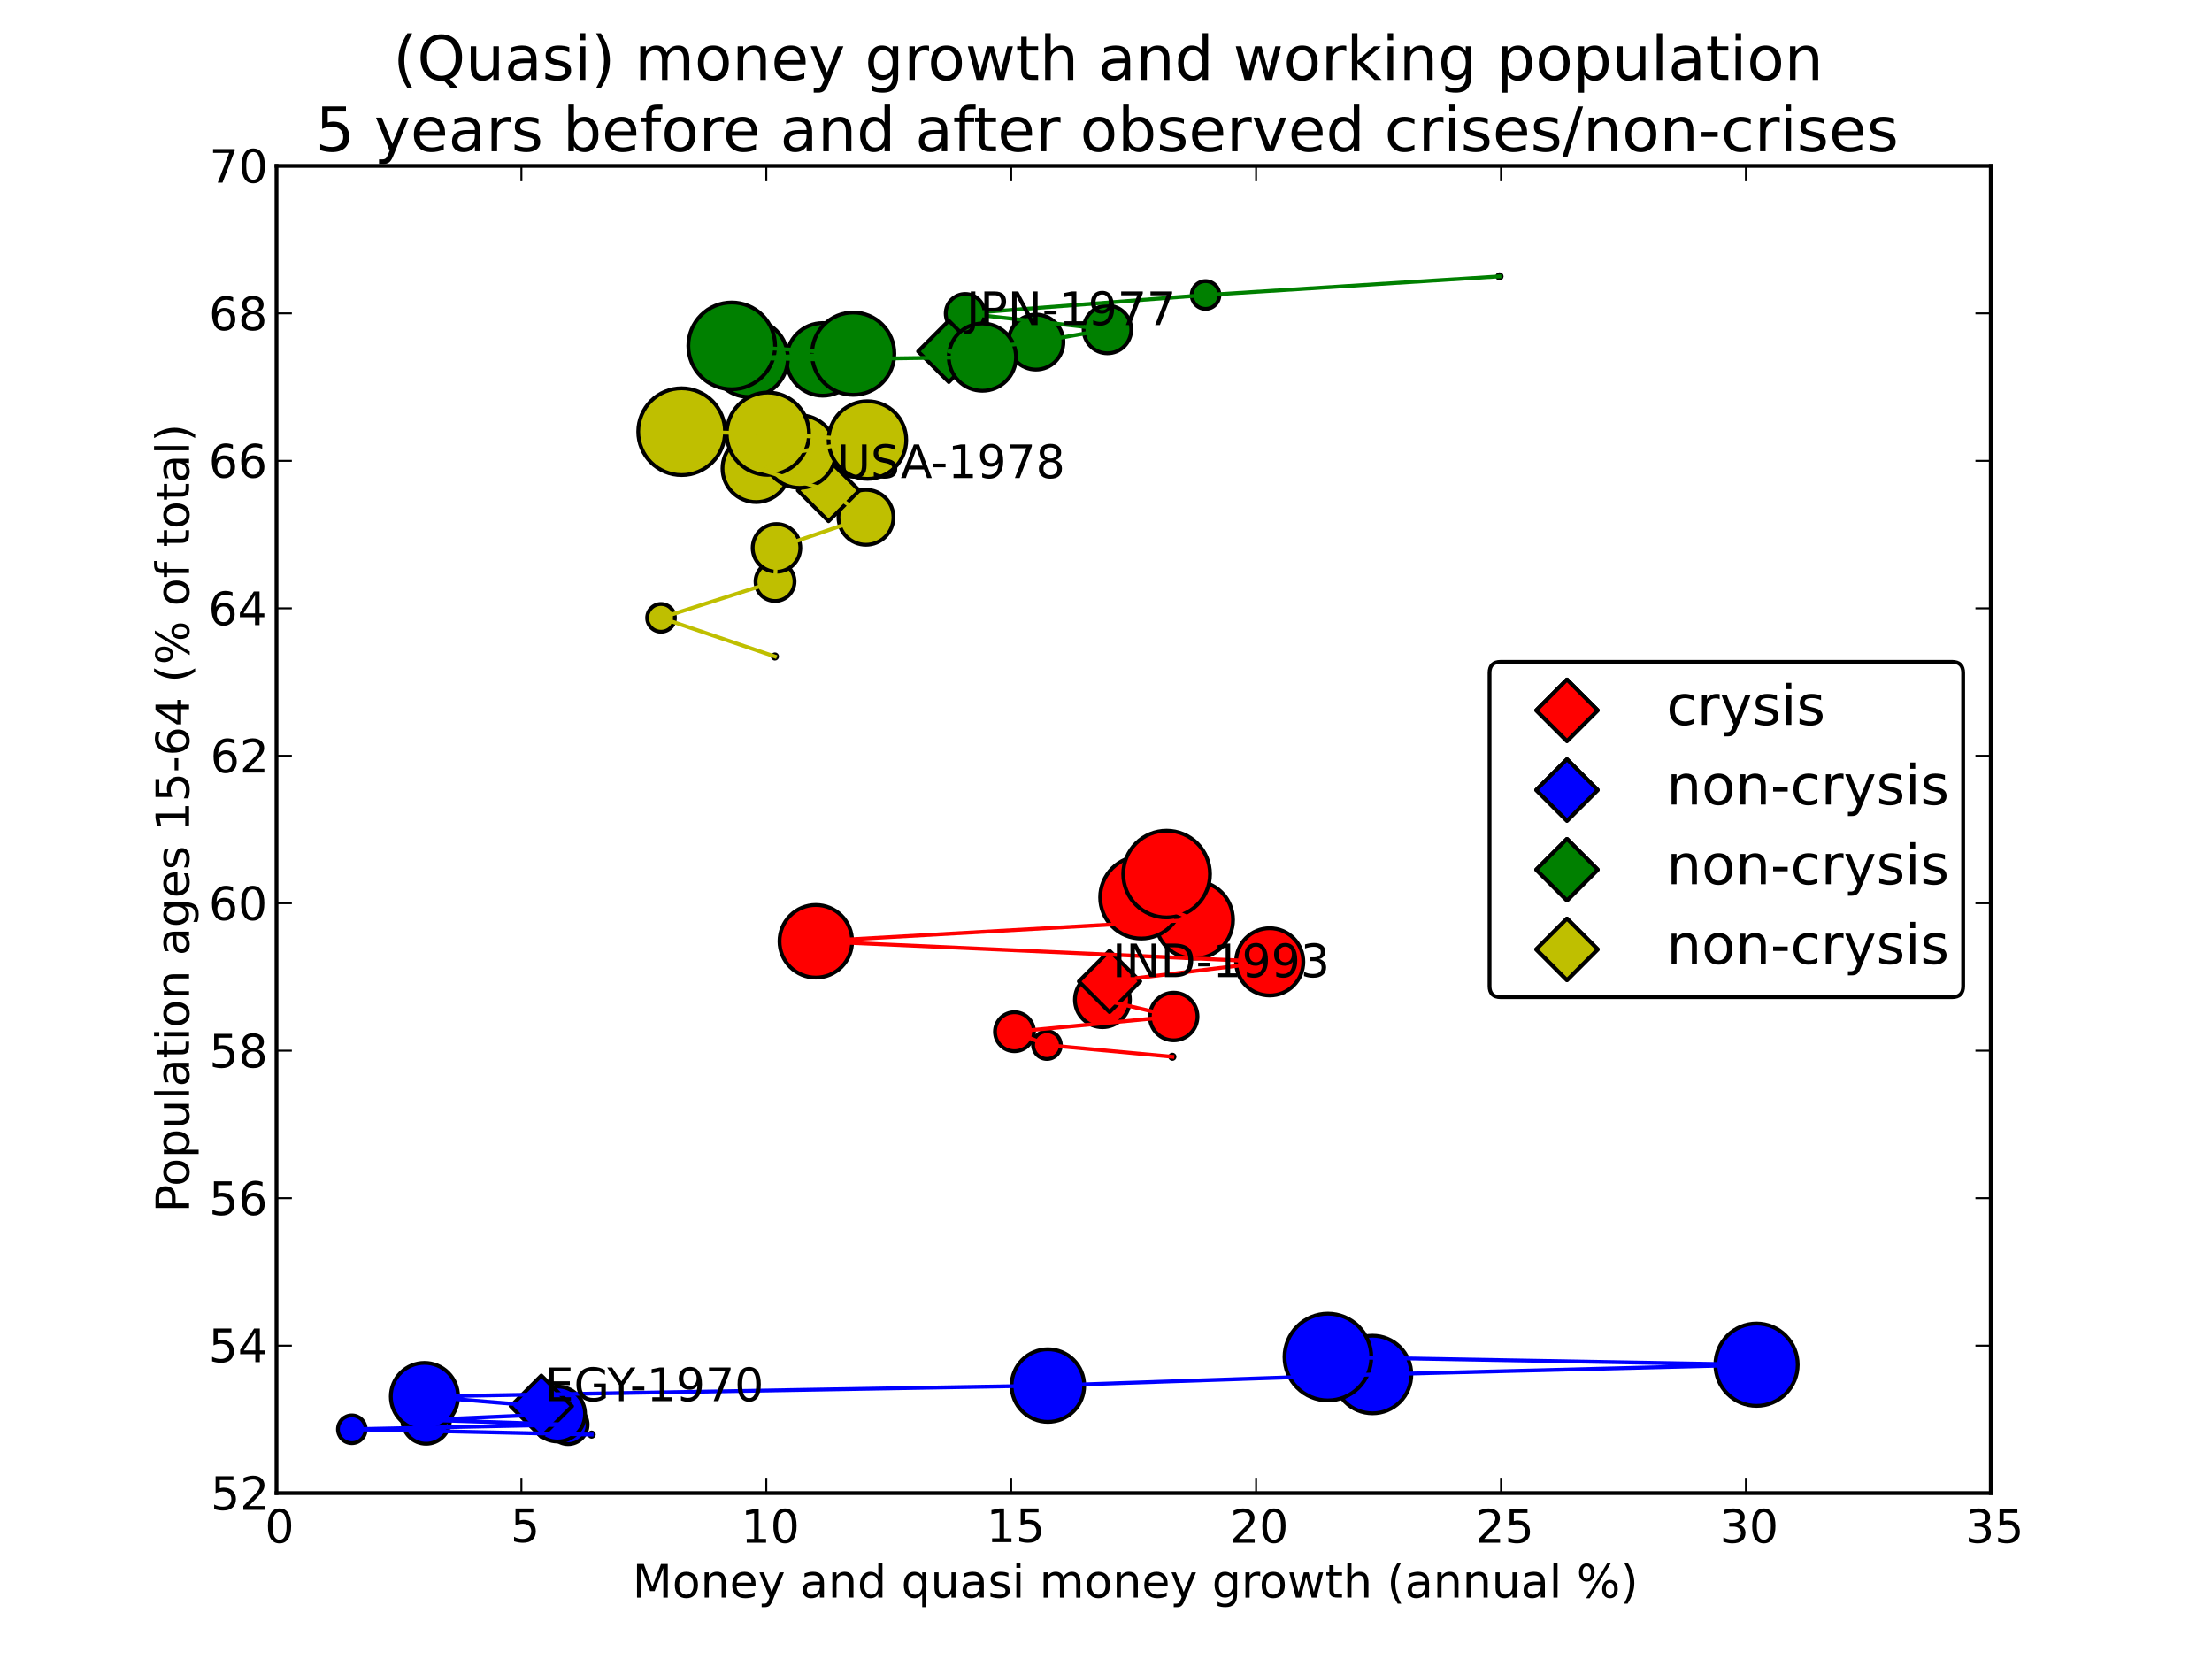 <?xml version="1.0" standalone="no"?>
<!DOCTYPE svg PUBLIC "-//W3C//DTD SVG 1.1//EN"
  "http://www.w3.org/Graphics/SVG/1.1/DTD/svg11.dtd">
<!-- Created with matplotlib (http://matplotlib.sourceforge.net/) -->
<svg width="576pt" height="432pt" viewBox="0 0 576 432"
   xmlns="http://www.w3.org/2000/svg"
   xmlns:xlink="http://www.w3.org/1999/xlink"
   version="1.1"
   id="svg1">
<rect x="0" y="0" width="576" height="432" fill="#333333" stroke="none"/>
<filter id="colorAdd"><feComposite in="SourceGraphic" in2="BackgroundImage" operator="arithmetic" k2="1" k3="1"/></filter>
<g id="figure1">
<g id="patch1">
<path style="fill: #ffffff; stroke: #ffffff; stroke-width: 1; stroke-linejoin: round; stroke-linecap: square;  opacity: 1"  d="M0 432L576 432L576 0
L0 0z"/>
</g>
<g id="axes1">
<g id="patch2">
<path style="fill: #ffffff; opacity: 1"  d="M72 388.8L518.4 388.8L518.4 43.2
L72 43.2z"/>
</g>
<g id="CircleCollection1">
<defs>
<path id="coll0_0_1032a29c7460f3d55f82988e97169fe6" d="M0 0.564C0.15 0.564 0.293 0.505 0.399 0.399
C0.505 0.293 0.564 0.15 0.564 0
C0.564 -0.15 0.505 -0.293 0.399 -0.399
C0.293 -0.505 0.15 -0.564 0 -0.564
C-0.15 -0.564 -0.293 -0.505 -0.399 -0.399
C-0.505 -0.293 -0.564 -0.15 -0.564 0
C-0.564 0.15 -0.505 0.293 -0.399 0.399
C-0.293 0.505 -0.15 0.564 0 0.564z"/>
</defs>
<defs>
  <clipPath id="p50431ccdcb28178602d99d9270004dde">
<rect x="72" y="43.2" width="446.4" height="345.6"/>
  </clipPath>
</defs><g clip-path="url(#p50431ccdcb28178602d99d9270004dde)"><use style="fill: #ff0000; stroke: #000000; stroke-width: 1; stroke-linejoin: round; stroke-linecap: butt;  opacity: 0.6" xlink:href="#coll0_0_1032a29c7460f3d55f82988e97169fe6" x="305.284" y="275.177"/>
</g></g>
<g id="CircleCollection2">
<defs>
<path id="coll1_0_463eedfe58aee8fe7af739c2cd59ad84" d="M0 3.613C0.958 3.613 1.877 3.232 2.554 2.554
C3.232 1.877 3.613 0.958 3.613 0
C3.613 -0.958 3.232 -1.877 2.554 -2.554
C1.877 -3.232 0.958 -3.613 0 -3.613
C-0.958 -3.613 -1.877 -3.232 -2.554 -2.554
C-3.232 -1.877 -3.613 -0.958 -3.613 0
C-3.613 0.958 -3.232 1.877 -2.554 2.554
C-1.877 3.232 -0.958 3.613 0 3.613z"/>
</defs>
<g clip-path="url(#p50431ccdcb28178602d99d9270004dde)"><use style="fill: #ff0000; stroke: #000000; stroke-width: 1; stroke-linejoin: round; stroke-linecap: butt;  opacity: 0.6" xlink:href="#coll1_0_463eedfe58aee8fe7af739c2cd59ad84" x="272.627" y="272.14"/>
</g></g>
<g id="CircleCollection3">
<defs>
<path id="coll2_0_39e4d4d216dbbd3d2bf15c80ac809542" d="M0 5.078C1.347 5.078 2.638 4.543 3.59 3.59
C4.543 2.638 5.078 1.347 5.078 0
C5.078 -1.347 4.543 -2.638 3.59 -3.59
C2.638 -4.543 1.347 -5.078 0 -5.078
C-1.347 -5.078 -2.638 -4.543 -3.59 -3.59
C-4.543 -2.638 -5.078 -1.347 -5.078 0
C-5.078 1.347 -4.543 2.638 -3.59 3.59
C-2.638 4.543 -1.347 5.078 0 5.078z"/>
</defs>
<g clip-path="url(#p50431ccdcb28178602d99d9270004dde)"><use style="fill: #ff0000; stroke: #000000; stroke-width: 1; stroke-linejoin: round; stroke-linecap: butt;  opacity: 0.6" xlink:href="#coll2_0_39e4d4d216dbbd3d2bf15c80ac809542" x="264.164" y="268.654"/>
</g></g>
<g id="CircleCollection4">
<defs>
<path id="coll3_0_25a64acb2ac717aff2f0cff61af3298e" d="M0 6.206C1.646 6.206 3.225 5.552 4.388 4.388
C5.552 3.225 6.206 1.646 6.206 0
C6.206 -1.646 5.552 -3.225 4.388 -4.388
C3.225 -5.552 1.646 -6.206 0 -6.206
C-1.646 -6.206 -3.225 -5.552 -4.388 -4.388
C-5.552 -3.225 -6.206 -1.646 -6.206 0
C-6.206 1.646 -5.552 3.225 -4.388 4.388
C-3.225 5.552 -1.646 6.206 0 6.206z"/>
</defs>
<g clip-path="url(#p50431ccdcb28178602d99d9270004dde)"><use style="fill: #ff0000; stroke: #000000; stroke-width: 1; stroke-linejoin: round; stroke-linecap: butt;  opacity: 0.6" xlink:href="#coll3_0_25a64acb2ac717aff2f0cff61af3298e" x="305.62" y="264.698"/>
</g></g>
<g id="CircleCollection5">
<defs>
<path id="coll4_0_614b11749c59ba0167dfdee05c28af2f" d="M0 7.159C1.899 7.159 3.72 6.404 5.062 5.062
C6.404 3.72 7.159 1.899 7.159 0
C7.159 -1.899 6.404 -3.72 5.062 -5.062
C3.72 -6.404 1.899 -7.159 0 -7.159
C-1.899 -7.159 -3.72 -6.404 -5.062 -5.062
C-6.404 -3.72 -7.159 -1.899 -7.159 0
C-7.159 1.899 -6.404 3.72 -5.062 5.062
C-3.72 6.404 -1.899 7.159 0 7.159z"/>
</defs>
<g clip-path="url(#p50431ccdcb28178602d99d9270004dde)"><use style="fill: #ff0000; stroke: #000000; stroke-width: 1; stroke-linejoin: round; stroke-linecap: butt;  opacity: 0.6" xlink:href="#coll4_0_614b11749c59ba0167dfdee05c28af2f" x="287.069" y="260.315"/>
</g></g>
<g id="RegularPolyCollection1">
<defs>
<path id="coll5_0_530becf32895b8607cdc63a90c73bb78" d="M0 -7.999L-7.999 -0L-0 7.999
L7.999 0z"/>
</defs>
<g clip-path="url(#p50431ccdcb28178602d99d9270004dde)"><use style="fill: #ff0000; stroke: #000000; stroke-width: 1; stroke-linejoin: round; stroke-linecap: butt;  opacity: 0.6" xlink:href="#coll5_0_530becf32895b8607cdc63a90c73bb78" x="288.921" y="255.549"/>
</g></g>
<g id="CircleCollection6">
<defs>
<path id="coll6_0_561f74f49d44326463650005cfa351d6" d="M0 8.759C2.323 8.759 4.551 7.836 6.193 6.193
C7.836 4.551 8.759 2.323 8.759 0
C8.759 -2.323 7.836 -4.551 6.193 -6.193
C4.551 -7.836 2.323 -8.759 0 -8.759
C-2.323 -8.759 -4.551 -7.836 -6.193 -6.193
C-7.836 -4.551 -8.759 -2.323 -8.759 0
C-8.759 2.323 -7.836 4.551 -6.193 6.193
C-4.551 7.836 -2.323 8.759 0 8.759z"/>
</defs>
<g clip-path="url(#p50431ccdcb28178602d99d9270004dde)"><use style="fill: #ff0000; stroke: #000000; stroke-width: 1; stroke-linejoin: round; stroke-linecap: butt;  opacity: 0.6" xlink:href="#coll6_0_561f74f49d44326463650005cfa351d6" x="330.628" y="250.463"/>
</g></g>
<g id="CircleCollection7">
<defs>
<path id="coll7_0_6c409b868e8f9b2dc7492f08c6ddf76e" d="M0 9.458C2.508 9.458 4.914 8.461 6.687 6.687
C8.461 4.914 9.458 2.508 9.458 0
C9.458 -2.508 8.461 -4.914 6.687 -6.687
C4.914 -8.461 2.508 -9.458 0 -9.458
C-2.508 -9.458 -4.914 -8.461 -6.687 -6.687
C-8.461 -4.914 -9.458 -2.508 -9.458 0
C-9.458 2.508 -8.461 4.914 -6.687 6.687
C-4.914 8.461 -2.508 9.458 0 9.458z"/>
</defs>
<g clip-path="url(#p50431ccdcb28178602d99d9270004dde)"><use style="fill: #ff0000; stroke: #000000; stroke-width: 1; stroke-linejoin: round; stroke-linecap: butt;  opacity: 0.6" xlink:href="#coll7_0_6c409b868e8f9b2dc7492f08c6ddf76e" x="212.439" y="245.108"/>
</g></g>
<g id="CircleCollection8">
<defs>
<path id="coll8_0_9947e3fe6c8fec4cff40e78cb9e25ec7" d="M0 10.108C2.681 10.108 5.252 9.043 7.148 7.148
C9.043 5.252 10.108 2.681 10.108 0
C10.108 -2.681 9.043 -5.252 7.148 -7.148
C5.252 -9.043 2.681 -10.108 0 -10.108
C-2.681 -10.108 -5.252 -9.043 -7.148 -7.148
C-9.043 -5.252 -10.108 -2.681 -10.108 0
C-10.108 2.681 -9.043 5.252 -7.148 7.148
C-5.252 9.043 -2.681 10.108 0 10.108z"/>
</defs>
<g clip-path="url(#p50431ccdcb28178602d99d9270004dde)"><use style="fill: #ff0000; stroke: #000000; stroke-width: 1; stroke-linejoin: round; stroke-linecap: butt;  opacity: 0.6" xlink:href="#coll8_0_9947e3fe6c8fec4cff40e78cb9e25ec7" x="310.968" y="239.508"/>
</g></g>
<g id="CircleCollection9">
<defs>
<path id="coll9_0_6f0edadd892b62d94328e78b8906c5b8" d="M0 10.72C2.843 10.72 5.57 9.59 7.58 7.58
C9.59 5.57 10.72 2.843 10.72 0
C10.72 -2.843 9.59 -5.57 7.58 -7.58
C5.57 -9.59 2.843 -10.72 0 -10.72
C-2.843 -10.72 -5.57 -9.59 -7.58 -7.58
C-9.59 -5.57 -10.72 -2.843 -10.72 0
C-10.72 2.843 -9.59 5.57 -7.58 7.58
C-5.57 9.59 -2.843 10.72 0 10.72z"/>
</defs>
<g clip-path="url(#p50431ccdcb28178602d99d9270004dde)"><use style="fill: #ff0000; stroke: #000000; stroke-width: 1; stroke-linejoin: round; stroke-linecap: butt;  opacity: 0.6" xlink:href="#coll9_0_6f0edadd892b62d94328e78b8906c5b8" x="297.199" y="233.671"/>
</g></g>
<g id="CircleCollection10">
<defs>
<path id="colla_0_b669ef6831247174bc7f428b4dd8a0e1" d="M0 11.298C2.996 11.298 5.87 10.107 7.989 7.989
C10.107 5.87 11.298 2.996 11.298 0
C11.298 -2.996 10.107 -5.87 7.989 -7.989
C5.87 -10.107 2.996 -11.298 0 -11.298
C-2.996 -11.298 -5.87 -10.107 -7.989 -7.989
C-10.107 -5.87 -11.298 -2.996 -11.298 0
C-11.298 2.996 -10.107 5.87 -7.989 7.989
C-5.87 10.107 -2.996 11.298 0 11.298z"/>
</defs>
<g clip-path="url(#p50431ccdcb28178602d99d9270004dde)"><use style="fill: #ff0000; stroke: #000000; stroke-width: 1; stroke-linejoin: round; stroke-linecap: butt;  opacity: 0.6" xlink:href="#colla_0_b669ef6831247174bc7f428b4dd8a0e1" x="303.784" y="227.604"/>
</g></g>
<g id="CircleCollection11">
<defs>
<path id="collb_0_1032a29c7460f3d55f82988e97169fe6" d="M0 0.564C0.15 0.564 0.293 0.505 0.399 0.399
C0.505 0.293 0.564 0.15 0.564 0
C0.564 -0.15 0.505 -0.293 0.399 -0.399
C0.293 -0.505 0.15 -0.564 0 -0.564
C-0.15 -0.564 -0.293 -0.505 -0.399 -0.399
C-0.505 -0.293 -0.564 -0.15 -0.564 0
C-0.564 0.15 -0.505 0.293 -0.399 0.399
C-0.293 0.505 -0.15 0.564 0 0.564z"/>
</defs>
<g clip-path="url(#p50431ccdcb28178602d99d9270004dde)"><use style="fill: #0000ff; stroke: #000000; stroke-width: 1; stroke-linejoin: round; stroke-linecap: butt;  opacity: 0.6" xlink:href="#collb_0_1032a29c7460f3d55f82988e97169fe6" x="154.065" y="373.571"/>
</g></g>
<g id="CircleCollection12">
<defs>
<path id="collc_0_463eedfe58aee8fe7af739c2cd59ad84" d="M0 3.613C0.958 3.613 1.877 3.232 2.554 2.554
C3.232 1.877 3.613 0.958 3.613 0
C3.613 -0.958 3.232 -1.877 2.554 -2.554
C1.877 -3.232 0.958 -3.613 0 -3.613
C-0.958 -3.613 -1.877 -3.232 -2.554 -2.554
C-3.232 -1.877 -3.613 -0.958 -3.613 0
C-3.613 0.958 -3.232 1.877 -2.554 2.554
C-1.877 3.232 -0.958 3.613 0 3.613z"/>
</defs>
<g clip-path="url(#p50431ccdcb28178602d99d9270004dde)"><use style="fill: #0000ff; stroke: #000000; stroke-width: 1; stroke-linejoin: round; stroke-linecap: butt;  opacity: 0.6" xlink:href="#collc_0_463eedfe58aee8fe7af739c2cd59ad84" x="91.613" y="372.178"/>
</g></g>
<g id="CircleCollection13">
<defs>
<path id="colld_0_39e4d4d216dbbd3d2bf15c80ac809542" d="M0 5.078C1.347 5.078 2.638 4.543 3.59 3.59
C4.543 2.638 5.078 1.347 5.078 0
C5.078 -1.347 4.543 -2.638 3.59 -3.59
C2.638 -4.543 1.347 -5.078 0 -5.078
C-1.347 -5.078 -2.638 -4.543 -3.59 -3.59
C-4.543 -2.638 -5.078 -1.347 -5.078 0
C-5.078 1.347 -4.543 2.638 -3.59 3.59
C-2.638 4.543 -1.347 5.078 0 5.078z"/>
</defs>
<g clip-path="url(#p50431ccdcb28178602d99d9270004dde)"><use style="fill: #0000ff; stroke: #000000; stroke-width: 1; stroke-linejoin: round; stroke-linecap: butt;  opacity: 0.6" xlink:href="#colld_0_39e4d4d216dbbd3d2bf15c80ac809542" x="147.936" y="370.964"/>
</g></g>
<g id="CircleCollection14">
<defs>
<path id="colle_0_25a64acb2ac717aff2f0cff61af3298e" d="M0 6.206C1.646 6.206 3.225 5.552 4.388 4.388
C5.552 3.225 6.206 1.646 6.206 0
C6.206 -1.646 5.552 -3.225 4.388 -4.388
C3.225 -5.552 1.646 -6.206 0 -6.206
C-1.646 -6.206 -3.225 -5.552 -4.388 -4.388
C-5.552 -3.225 -6.206 -1.646 -6.206 0
C-6.206 1.646 -5.552 3.225 -4.388 4.388
C-3.225 5.552 -1.646 6.206 0 6.206z"/>
</defs>
<g clip-path="url(#p50431ccdcb28178602d99d9270004dde)"><use style="fill: #0000ff; stroke: #000000; stroke-width: 1; stroke-linejoin: round; stroke-linecap: butt;  opacity: 0.6" xlink:href="#colle_0_25a64acb2ac717aff2f0cff61af3298e" x="110.966" y="369.741"/>
</g></g>
<g id="CircleCollection15">
<defs>
<path id="collf_0_614b11749c59ba0167dfdee05c28af2f" d="M0 7.159C1.899 7.159 3.72 6.404 5.062 5.062
C6.404 3.72 7.159 1.899 7.159 0
C7.159 -1.899 6.404 -3.72 5.062 -5.062
C3.72 -6.404 1.899 -7.159 0 -7.159
C-1.899 -7.159 -3.72 -6.404 -5.062 -5.062
C-6.404 -3.72 -7.159 -1.899 -7.159 0
C-7.159 1.899 -6.404 3.72 -5.062 5.062
C-3.72 6.404 -1.899 7.159 0 7.159z"/>
</defs>
<g clip-path="url(#p50431ccdcb28178602d99d9270004dde)"><use style="fill: #0000ff; stroke: #000000; stroke-width: 1; stroke-linejoin: round; stroke-linecap: butt;  opacity: 0.6" xlink:href="#collf_0_614b11749c59ba0167dfdee05c28af2f" x="145.19" y="368.203"/>
</g></g>
<g id="RegularPolyCollection2">
<defs>
<path id="coll10_0_530becf32895b8607cdc63a90c73bb78" d="M0 -7.999L-7.999 -0L-0 7.999
L7.999 0z"/>
</defs>
<g clip-path="url(#p50431ccdcb28178602d99d9270004dde)"><use style="fill: #0000ff; stroke: #000000; stroke-width: 1; stroke-linejoin: round; stroke-linecap: butt;  opacity: 0.6" xlink:href="#coll10_0_530becf32895b8607cdc63a90c73bb78" x="140.963" y="366.179"/>
</g></g>
<g id="CircleCollection16">
<defs>
<path id="coll11_0_561f74f49d44326463650005cfa351d6" d="M0 8.759C2.323 8.759 4.551 7.836 6.193 6.193
C7.836 4.551 8.759 2.323 8.759 0
C8.759 -2.323 7.836 -4.551 6.193 -6.193
C4.551 -7.836 2.323 -8.759 0 -8.759
C-2.323 -8.759 -4.551 -7.836 -6.193 -6.193
C-7.836 -4.551 -8.759 -2.323 -8.759 0
C-8.759 2.323 -7.836 4.551 -6.193 6.193
C-4.551 7.836 -2.323 8.759 0 8.759z"/>
</defs>
<g clip-path="url(#p50431ccdcb28178602d99d9270004dde)"><use style="fill: #0000ff; stroke: #000000; stroke-width: 1; stroke-linejoin: round; stroke-linecap: butt;  opacity: 0.6" xlink:href="#coll11_0_561f74f49d44326463650005cfa351d6" x="110.528" y="363.646"/>
</g></g>
<g id="CircleCollection17">
<defs>
<path id="coll12_0_6c409b868e8f9b2dc7492f08c6ddf76e" d="M0 9.458C2.508 9.458 4.914 8.461 6.687 6.687
C8.461 4.914 9.458 2.508 9.458 0
C9.458 -2.508 8.461 -4.914 6.687 -6.687
C4.914 -8.461 2.508 -9.458 0 -9.458
C-2.508 -9.458 -4.914 -8.461 -6.687 -6.687
C-8.461 -4.914 -9.458 -2.508 -9.458 0
C-9.458 2.508 -8.461 4.914 -6.687 6.687
C-4.914 8.461 -2.508 9.458 0 9.458z"/>
</defs>
<g clip-path="url(#p50431ccdcb28178602d99d9270004dde)"><use style="fill: #0000ff; stroke: #000000; stroke-width: 1; stroke-linejoin: round; stroke-linecap: butt;  opacity: 0.6" xlink:href="#coll12_0_6c409b868e8f9b2dc7492f08c6ddf76e" x="272.87" y="360.795"/>
</g></g>
<g id="CircleCollection18">
<defs>
<path id="coll13_0_9947e3fe6c8fec4cff40e78cb9e25ec7" d="M0 10.108C2.681 10.108 5.252 9.043 7.148 7.148
C9.043 5.252 10.108 2.681 10.108 0
C10.108 -2.681 9.043 -5.252 7.148 -7.148
C5.252 -9.043 2.681 -10.108 0 -10.108
C-2.681 -10.108 -5.252 -9.043 -7.148 -7.148
C-9.043 -5.252 -10.108 -2.681 -10.108 0
C-10.108 2.681 -9.043 5.252 -7.148 7.148
C-5.252 9.043 -2.681 10.108 0 10.108z"/>
</defs>
<g clip-path="url(#p50431ccdcb28178602d99d9270004dde)"><use style="fill: #0000ff; stroke: #000000; stroke-width: 1; stroke-linejoin: round; stroke-linecap: butt;  opacity: 0.6" xlink:href="#coll13_0_9947e3fe6c8fec4cff40e78cb9e25ec7" x="357.404" y="357.914"/>
</g></g>
<g id="CircleCollection19">
<defs>
<path id="coll14_0_6f0edadd892b62d94328e78b8906c5b8" d="M0 10.72C2.843 10.72 5.57 9.59 7.58 7.58
C9.59 5.57 10.72 2.843 10.72 0
C10.72 -2.843 9.59 -5.57 7.58 -7.58
C5.57 -9.59 2.843 -10.72 0 -10.72
C-2.843 -10.72 -5.57 -9.59 -7.58 -7.58
C-9.59 -5.57 -10.72 -2.843 -10.72 0
C-10.72 2.843 -9.59 5.57 -7.58 7.58
C-5.57 9.59 -2.843 10.72 0 10.72z"/>
</defs>
<g clip-path="url(#p50431ccdcb28178602d99d9270004dde)"><use style="fill: #0000ff; stroke: #000000; stroke-width: 1; stroke-linejoin: round; stroke-linecap: butt;  opacity: 0.6" xlink:href="#coll14_0_6f0edadd892b62d94328e78b8906c5b8" x="457.402" y="355.365"/>
</g></g>
<g id="CircleCollection20">
<defs>
<path id="coll15_0_b669ef6831247174bc7f428b4dd8a0e1" d="M0 11.298C2.996 11.298 5.87 10.107 7.989 7.989
C10.107 5.87 11.298 2.996 11.298 0
C11.298 -2.996 10.107 -5.87 7.989 -7.989
C5.87 -10.107 2.996 -11.298 0 -11.298
C-2.996 -11.298 -5.87 -10.107 -7.989 -7.989
C-10.107 -5.87 -11.298 -2.996 -11.298 0
C-11.298 2.996 -10.107 5.87 -7.989 7.989
C-5.87 10.107 -2.996 11.298 0 11.298z"/>
</defs>
<g clip-path="url(#p50431ccdcb28178602d99d9270004dde)"><use style="fill: #0000ff; stroke: #000000; stroke-width: 1; stroke-linejoin: round; stroke-linecap: butt;  opacity: 0.6" xlink:href="#coll15_0_b669ef6831247174bc7f428b4dd8a0e1" x="345.78" y="353.37"/>
</g></g>
<g id="CircleCollection21">
<defs>
<path id="coll16_0_1032a29c7460f3d55f82988e97169fe6" d="M0 0.564C0.15 0.564 0.293 0.505 0.399 0.399
C0.505 0.293 0.564 0.15 0.564 0
C0.564 -0.15 0.505 -0.293 0.399 -0.399
C0.293 -0.505 0.15 -0.564 0 -0.564
C-0.15 -0.564 -0.293 -0.505 -0.399 -0.399
C-0.505 -0.293 -0.564 -0.15 -0.564 0
C-0.564 0.15 -0.505 0.293 -0.399 0.399
C-0.293 0.505 -0.15 0.564 0 0.564z"/>
</defs>
<g clip-path="url(#p50431ccdcb28178602d99d9270004dde)"><use style="fill: #008000; stroke: #000000; stroke-width: 1; stroke-linejoin: round; stroke-linecap: butt;  opacity: 0.6" xlink:href="#coll16_0_1032a29c7460f3d55f82988e97169fe6" x="390.46" y="71.967"/>
</g></g>
<g id="CircleCollection22">
<defs>
<path id="coll17_0_463eedfe58aee8fe7af739c2cd59ad84" d="M0 3.613C0.958 3.613 1.877 3.232 2.554 2.554
C3.232 1.877 3.613 0.958 3.613 0
C3.613 -0.958 3.232 -1.877 2.554 -2.554
C1.877 -3.232 0.958 -3.613 0 -3.613
C-0.958 -3.613 -1.877 -3.232 -2.554 -2.554
C-3.232 -1.877 -3.613 -0.958 -3.613 0
C-3.613 0.958 -3.232 1.877 -2.554 2.554
C-1.877 3.232 -0.958 3.613 0 3.613z"/>
</defs>
<g clip-path="url(#p50431ccdcb28178602d99d9270004dde)"><use style="fill: #008000; stroke: #000000; stroke-width: 1; stroke-linejoin: round; stroke-linecap: butt;  opacity: 0.6" xlink:href="#coll17_0_463eedfe58aee8fe7af739c2cd59ad84" x="313.922" y="76.818"/>
</g></g>
<g id="CircleCollection23">
<defs>
<path id="coll18_0_39e4d4d216dbbd3d2bf15c80ac809542" d="M0 5.078C1.347 5.078 2.638 4.543 3.59 3.59
C4.543 2.638 5.078 1.347 5.078 0
C5.078 -1.347 4.543 -2.638 3.59 -3.59
C2.638 -4.543 1.347 -5.078 0 -5.078
C-1.347 -5.078 -2.638 -4.543 -3.59 -3.59
C-4.543 -2.638 -5.078 -1.347 -5.078 0
C-5.078 1.347 -4.543 2.638 -3.59 3.59
C-2.638 4.543 -1.347 5.078 0 5.078z"/>
</defs>
<g clip-path="url(#p50431ccdcb28178602d99d9270004dde)"><use style="fill: #008000; stroke: #000000; stroke-width: 1; stroke-linejoin: round; stroke-linecap: butt;  opacity: 0.6" xlink:href="#coll18_0_39e4d4d216dbbd3d2bf15c80ac809542" x="251.336" y="81.629"/>
</g></g>
<g id="CircleCollection24">
<defs>
<path id="coll19_0_25a64acb2ac717aff2f0cff61af3298e" d="M0 6.206C1.646 6.206 3.225 5.552 4.388 4.388
C5.552 3.225 6.206 1.646 6.206 0
C6.206 -1.646 5.552 -3.225 4.388 -4.388
C3.225 -5.552 1.646 -6.206 0 -6.206
C-1.646 -6.206 -3.225 -5.552 -4.388 -4.388
C-5.552 -3.225 -6.206 -1.646 -6.206 0
C-6.206 1.646 -5.552 3.225 -4.388 4.388
C-3.225 5.552 -1.646 6.206 0 6.206z"/>
</defs>
<g clip-path="url(#p50431ccdcb28178602d99d9270004dde)"><use style="fill: #008000; stroke: #000000; stroke-width: 1; stroke-linejoin: round; stroke-linecap: butt;  opacity: 0.6" xlink:href="#coll19_0_25a64acb2ac717aff2f0cff61af3298e" x="288.375" y="85.79"/>
</g></g>
<g id="CircleCollection25">
<defs>
<path id="coll1a_0_614b11749c59ba0167dfdee05c28af2f" d="M0 7.159C1.899 7.159 3.72 6.404 5.062 5.062
C6.404 3.72 7.159 1.899 7.159 0
C7.159 -1.899 6.404 -3.72 5.062 -5.062
C3.72 -6.404 1.899 -7.159 0 -7.159
C-1.899 -7.159 -3.72 -6.404 -5.062 -5.062
C-6.404 -3.72 -7.159 -1.899 -7.159 0
C-7.159 1.899 -6.404 3.72 -5.062 5.062
C-3.72 6.404 -1.899 7.159 0 7.159z"/>
</defs>
<g clip-path="url(#p50431ccdcb28178602d99d9270004dde)"><use style="fill: #008000; stroke: #000000; stroke-width: 1; stroke-linejoin: round; stroke-linecap: butt;  opacity: 0.6" xlink:href="#coll1a_0_614b11749c59ba0167dfdee05c28af2f" x="269.759" y="89.076"/>
</g></g>
<g id="RegularPolyCollection3">
<defs>
<path id="coll1b_0_530becf32895b8607cdc63a90c73bb78" d="M0 -7.999L-7.999 -0L-0 7.999
L7.999 0z"/>
</defs>
<g clip-path="url(#p50431ccdcb28178602d99d9270004dde)"><use style="fill: #008000; stroke: #000000; stroke-width: 1; stroke-linejoin: round; stroke-linecap: butt;  opacity: 0.6" xlink:href="#coll1b_0_530becf32895b8607cdc63a90c73bb78" x="247.062" y="91.498"/>
</g></g>
<g id="CircleCollection26">
<defs>
<path id="coll1c_0_561f74f49d44326463650005cfa351d6" d="M0 8.759C2.323 8.759 4.551 7.836 6.193 6.193
C7.836 4.551 8.759 2.323 8.759 0
C8.759 -2.323 7.836 -4.551 6.193 -6.193
C4.551 -7.836 2.323 -8.759 0 -8.759
C-2.323 -8.759 -4.551 -7.836 -6.193 -6.193
C-7.836 -4.551 -8.759 -2.323 -8.759 0
C-8.759 2.323 -7.836 4.551 -6.193 6.193
C-4.551 7.836 -2.323 8.759 0 8.759z"/>
</defs>
<g clip-path="url(#p50431ccdcb28178602d99d9270004dde)"><use style="fill: #008000; stroke: #000000; stroke-width: 1; stroke-linejoin: round; stroke-linecap: butt;  opacity: 0.6" xlink:href="#coll1c_0_561f74f49d44326463650005cfa351d6" x="255.811" y="92.996"/>
</g></g>
<g id="CircleCollection27">
<defs>
<path id="coll1d_0_6c409b868e8f9b2dc7492f08c6ddf76e" d="M0 9.458C2.508 9.458 4.914 8.461 6.687 6.687
C8.461 4.914 9.458 2.508 9.458 0
C9.458 -2.508 8.461 -4.914 6.687 -6.687
C4.914 -8.461 2.508 -9.458 0 -9.458
C-2.508 -9.458 -4.914 -8.461 -6.687 -6.687
C-8.461 -4.914 -9.458 -2.508 -9.458 0
C-9.458 2.508 -8.461 4.914 -6.687 6.687
C-4.914 8.461 -2.508 9.458 0 9.458z"/>
</defs>
<g clip-path="url(#p50431ccdcb28178602d99d9270004dde)"><use style="fill: #008000; stroke: #000000; stroke-width: 1; stroke-linejoin: round; stroke-linecap: butt;  opacity: 0.6" xlink:href="#coll1d_0_6c409b868e8f9b2dc7492f08c6ddf76e" x="214.24" y="93.581"/>
</g></g>
<g id="CircleCollection28">
<defs>
<path id="coll1e_0_9947e3fe6c8fec4cff40e78cb9e25ec7" d="M0 10.108C2.681 10.108 5.252 9.043 7.148 7.148
C9.043 5.252 10.108 2.681 10.108 0
C10.108 -2.681 9.043 -5.252 7.148 -7.148
C5.252 -9.043 2.681 -10.108 0 -10.108
C-2.681 -10.108 -5.252 -9.043 -7.148 -7.148
C-9.043 -5.252 -10.108 -2.681 -10.108 0
C-10.108 2.681 -9.043 5.252 -7.148 7.148
C-5.252 9.043 -2.681 10.108 0 10.108z"/>
</defs>
<g clip-path="url(#p50431ccdcb28178602d99d9270004dde)"><use style="fill: #008000; stroke: #000000; stroke-width: 1; stroke-linejoin: round; stroke-linecap: butt;  opacity: 0.6" xlink:href="#coll1e_0_9947e3fe6c8fec4cff40e78cb9e25ec7" x="195.055" y="93.266"/>
</g></g>
<g id="CircleCollection29">
<defs>
<path id="coll1f_0_6f0edadd892b62d94328e78b8906c5b8" d="M0 10.72C2.843 10.72 5.57 9.59 7.58 7.58
C9.59 5.57 10.72 2.843 10.72 0
C10.72 -2.843 9.59 -5.57 7.58 -7.58
C5.57 -9.59 2.843 -10.72 0 -10.72
C-2.843 -10.72 -5.57 -9.59 -7.58 -7.58
C-9.59 -5.57 -10.72 -2.843 -10.72 0
C-10.72 2.843 -9.59 5.57 -7.58 7.58
C-5.57 9.59 -2.843 10.72 0 10.72z"/>
</defs>
<g clip-path="url(#p50431ccdcb28178602d99d9270004dde)"><use style="fill: #008000; stroke: #000000; stroke-width: 1; stroke-linejoin: round; stroke-linecap: butt;  opacity: 0.6" xlink:href="#coll1f_0_6f0edadd892b62d94328e78b8906c5b8" x="222.172" y="92.097"/>
</g></g>
<g id="CircleCollection30">
<defs>
<path id="coll20_0_b669ef6831247174bc7f428b4dd8a0e1" d="M0 11.298C2.996 11.298 5.87 10.107 7.989 7.989
C10.107 5.87 11.298 2.996 11.298 0
C11.298 -2.996 10.107 -5.87 7.989 -7.989
C5.87 -10.107 2.996 -11.298 0 -11.298
C-2.996 -11.298 -5.87 -10.107 -7.989 -7.989
C-10.107 -5.87 -11.298 -2.996 -11.298 0
C-11.298 2.996 -10.107 5.87 -7.989 7.989
C-5.87 10.107 -2.996 11.298 0 11.298z"/>
</defs>
<g clip-path="url(#p50431ccdcb28178602d99d9270004dde)"><use style="fill: #008000; stroke: #000000; stroke-width: 1; stroke-linejoin: round; stroke-linecap: butt;  opacity: 0.6" xlink:href="#coll20_0_b669ef6831247174bc7f428b4dd8a0e1" x="190.537" y="90.065"/>
</g></g>
<g id="CircleCollection31">
<defs>
<path id="coll21_0_1032a29c7460f3d55f82988e97169fe6" d="M0 0.564C0.15 0.564 0.293 0.505 0.399 0.399
C0.505 0.293 0.564 0.15 0.564 0
C0.564 -0.15 0.505 -0.293 0.399 -0.399
C0.293 -0.505 0.15 -0.564 0 -0.564
C-0.15 -0.564 -0.293 -0.505 -0.399 -0.399
C-0.505 -0.293 -0.564 -0.15 -0.564 0
C-0.564 0.15 -0.505 0.293 -0.399 0.399
C-0.293 0.505 -0.15 0.564 0 0.564z"/>
</defs>
<g clip-path="url(#p50431ccdcb28178602d99d9270004dde)"><use style="fill: #bfbf00; stroke: #000000; stroke-width: 1; stroke-linejoin: round; stroke-linecap: butt;  opacity: 0.6" xlink:href="#coll21_0_1032a29c7460f3d55f82988e97169fe6" x="201.787" y="170.949"/>
</g></g>
<g id="CircleCollection32">
<defs>
<path id="coll22_0_463eedfe58aee8fe7af739c2cd59ad84" d="M0 3.613C0.958 3.613 1.877 3.232 2.554 2.554
C3.232 1.877 3.613 0.958 3.613 0
C3.613 -0.958 3.232 -1.877 2.554 -2.554
C1.877 -3.232 0.958 -3.613 0 -3.613
C-0.958 -3.613 -1.877 -3.232 -2.554 -2.554
C-3.232 -1.877 -3.613 -0.958 -3.613 0
C-3.613 0.958 -3.232 1.877 -2.554 2.554
C-1.877 3.232 -0.958 3.613 0 3.613z"/>
</defs>
<g clip-path="url(#p50431ccdcb28178602d99d9270004dde)"><use style="fill: #bfbf00; stroke: #000000; stroke-width: 1; stroke-linejoin: round; stroke-linecap: butt;  opacity: 0.6" xlink:href="#coll22_0_463eedfe58aee8fe7af739c2cd59ad84" x="172.13" y="160.887"/>
</g></g>
<g id="CircleCollection33">
<defs>
<path id="coll23_0_39e4d4d216dbbd3d2bf15c80ac809542" d="M0 5.078C1.347 5.078 2.638 4.543 3.59 3.59
C4.543 2.638 5.078 1.347 5.078 0
C5.078 -1.347 4.543 -2.638 3.59 -3.59
C2.638 -4.543 1.347 -5.078 0 -5.078
C-1.347 -5.078 -2.638 -4.543 -3.59 -3.59
C-4.543 -2.638 -5.078 -1.347 -5.078 0
C-5.078 1.347 -4.543 2.638 -3.59 3.59
C-2.638 4.543 -1.347 5.078 0 5.078z"/>
</defs>
<g clip-path="url(#p50431ccdcb28178602d99d9270004dde)"><use style="fill: #bfbf00; stroke: #000000; stroke-width: 1; stroke-linejoin: round; stroke-linecap: butt;  opacity: 0.6" xlink:href="#coll23_0_39e4d4d216dbbd3d2bf15c80ac809542" x="201.819" y="151.418"/>
</g></g>
<g id="CircleCollection34">
<defs>
<path id="coll24_0_25a64acb2ac717aff2f0cff61af3298e" d="M0 6.206C1.646 6.206 3.225 5.552 4.388 4.388
C5.552 3.225 6.206 1.646 6.206 0
C6.206 -1.646 5.552 -3.225 4.388 -4.388
C3.225 -5.552 1.646 -6.206 0 -6.206
C-1.646 -6.206 -3.225 -5.552 -4.388 -4.388
C-5.552 -3.225 -6.206 -1.646 -6.206 0
C-6.206 1.646 -5.552 3.225 -4.388 4.388
C-3.225 5.552 -1.646 6.206 0 6.206z"/>
</defs>
<g clip-path="url(#p50431ccdcb28178602d99d9270004dde)"><use style="fill: #bfbf00; stroke: #000000; stroke-width: 1; stroke-linejoin: round; stroke-linecap: butt;  opacity: 0.6" xlink:href="#coll24_0_25a64acb2ac717aff2f0cff61af3298e" x="202.2" y="142.67"/>
</g></g>
<g id="CircleCollection35">
<defs>
<path id="coll25_0_614b11749c59ba0167dfdee05c28af2f" d="M0 7.159C1.899 7.159 3.72 6.404 5.062 5.062
C6.404 3.72 7.159 1.899 7.159 0
C7.159 -1.899 6.404 -3.72 5.062 -5.062
C3.72 -6.404 1.899 -7.159 0 -7.159
C-1.899 -7.159 -3.72 -6.404 -5.062 -5.062
C-6.404 -3.72 -7.159 -1.899 -7.159 0
C-7.159 1.899 -6.404 3.72 -5.062 5.062
C-3.72 6.404 -1.899 7.159 0 7.159z"/>
</defs>
<g clip-path="url(#p50431ccdcb28178602d99d9270004dde)"><use style="fill: #bfbf00; stroke: #000000; stroke-width: 1; stroke-linejoin: round; stroke-linecap: butt;  opacity: 0.6" xlink:href="#coll25_0_614b11749c59ba0167dfdee05c28af2f" x="225.496" y="134.699"/>
</g></g>
<g id="RegularPolyCollection4">
<defs>
<path id="coll26_0_530becf32895b8607cdc63a90c73bb78" d="M0 -7.999L-7.999 -0L-0 7.999
L7.999 0z"/>
</defs>
<g clip-path="url(#p50431ccdcb28178602d99d9270004dde)"><use style="fill: #bfbf00; stroke: #000000; stroke-width: 1; stroke-linejoin: round; stroke-linecap: butt;  opacity: 0.6" xlink:href="#coll26_0_530becf32895b8607cdc63a90c73bb78" x="215.754" y="127.728"/>
</g></g>
<g id="CircleCollection36">
<defs>
<path id="coll27_0_561f74f49d44326463650005cfa351d6" d="M0 8.759C2.323 8.759 4.551 7.836 6.193 6.193
C7.836 4.551 8.759 2.323 8.759 0
C8.759 -2.323 7.836 -4.551 6.193 -6.193
C4.551 -7.836 2.323 -8.759 0 -8.759
C-2.323 -8.759 -4.551 -7.836 -6.193 -6.193
C-7.836 -4.551 -8.759 -2.323 -8.759 0
C-8.759 2.323 -7.836 4.551 -6.193 6.193
C-4.551 7.836 -2.323 8.759 0 8.759z"/>
</defs>
<g clip-path="url(#p50431ccdcb28178602d99d9270004dde)"><use style="fill: #bfbf00; stroke: #000000; stroke-width: 1; stroke-linejoin: round; stroke-linecap: butt;  opacity: 0.6" xlink:href="#coll27_0_561f74f49d44326463650005cfa351d6" x="196.894" y="121.978"/>
</g></g>
<g id="CircleCollection37">
<defs>
<path id="coll28_0_6c409b868e8f9b2dc7492f08c6ddf76e" d="M0 9.458C2.508 9.458 4.914 8.461 6.687 6.687
C8.461 4.914 9.458 2.508 9.458 0
C9.458 -2.508 8.461 -4.914 6.687 -6.687
C4.914 -8.461 2.508 -9.458 0 -9.458
C-2.508 -9.458 -4.914 -8.461 -6.687 -6.687
C-8.461 -4.914 -9.458 -2.508 -9.458 0
C-9.458 2.508 -8.461 4.914 -6.687 6.687
C-4.914 8.461 -2.508 9.458 0 9.458z"/>
</defs>
<g clip-path="url(#p50431ccdcb28178602d99d9270004dde)"><use style="fill: #bfbf00; stroke: #000000; stroke-width: 1; stroke-linejoin: round; stroke-linecap: butt;  opacity: 0.6" xlink:href="#coll28_0_6c409b868e8f9b2dc7492f08c6ddf76e" x="208.207" y="117.578"/>
</g></g>
<g id="CircleCollection38">
<defs>
<path id="coll29_0_9947e3fe6c8fec4cff40e78cb9e25ec7" d="M0 10.108C2.681 10.108 5.252 9.043 7.148 7.148
C9.043 5.252 10.108 2.681 10.108 0
C10.108 -2.681 9.043 -5.252 7.148 -7.148
C5.252 -9.043 2.681 -10.108 0 -10.108
C-2.681 -10.108 -5.252 -9.043 -7.148 -7.148
C-9.043 -5.252 -10.108 -2.681 -10.108 0
C-10.108 2.681 -9.043 5.252 -7.148 7.148
C-5.252 9.043 -2.681 10.108 0 10.108z"/>
</defs>
<g clip-path="url(#p50431ccdcb28178602d99d9270004dde)"><use style="fill: #bfbf00; stroke: #000000; stroke-width: 1; stroke-linejoin: round; stroke-linecap: butt;  opacity: 0.6" xlink:href="#coll29_0_9947e3fe6c8fec4cff40e78cb9e25ec7" x="225.873" y="114.588"/>
</g></g>
<g id="CircleCollection39">
<defs>
<path id="coll2a_0_6f0edadd892b62d94328e78b8906c5b8" d="M0 10.72C2.843 10.72 5.57 9.59 7.58 7.58
C9.59 5.57 10.72 2.843 10.72 0
C10.72 -2.843 9.59 -5.57 7.58 -7.58
C5.57 -9.59 2.843 -10.72 0 -10.72
C-2.843 -10.72 -5.57 -9.59 -7.58 -7.58
C-9.59 -5.57 -10.72 -2.843 -10.72 0
C-10.72 2.843 -9.59 5.57 -7.58 7.58
C-5.57 9.59 -2.843 10.72 0 10.72z"/>
</defs>
<g clip-path="url(#p50431ccdcb28178602d99d9270004dde)"><use style="fill: #bfbf00; stroke: #000000; stroke-width: 1; stroke-linejoin: round; stroke-linecap: butt;  opacity: 0.6" xlink:href="#coll2a_0_6f0edadd892b62d94328e78b8906c5b8" x="199.954" y="112.93"/>
</g></g>
<g id="CircleCollection40">
<defs>
<path id="coll2b_0_b669ef6831247174bc7f428b4dd8a0e1" d="M0 11.298C2.996 11.298 5.87 10.107 7.989 7.989
C10.107 5.87 11.298 2.996 11.298 0
C11.298 -2.996 10.107 -5.87 7.989 -7.989
C5.87 -10.107 2.996 -11.298 0 -11.298
C-2.996 -11.298 -5.87 -10.107 -7.989 -7.989
C-10.107 -5.87 -11.298 -2.996 -11.298 0
C-11.298 2.996 -10.107 5.87 -7.989 7.989
C-5.87 10.107 -2.996 11.298 0 11.298z"/>
</defs>
<g clip-path="url(#p50431ccdcb28178602d99d9270004dde)"><use style="fill: #bfbf00; stroke: #000000; stroke-width: 1; stroke-linejoin: round; stroke-linecap: butt;  opacity: 0.6" xlink:href="#coll2b_0_b669ef6831247174bc7f428b4dd8a0e1" x="177.494" y="112.407"/>
</g></g>
<g id="line2d1">
<path style="fill: none; stroke: #ff0000; stroke-width: 1; stroke-linejoin: round; stroke-linecap: square;  opacity: 1" clip-path="url(#p50431ccdcb28178602d99d9270004dde)" d="M305.284 275.177L272.627 272.14L264.164 268.654
L305.62 264.698L287.069 260.315L288.921 255.549
L330.628 250.463L212.439 245.108L310.968 239.508
L297.199 233.671L303.784 227.604"/>
</g>
<g id="line2d2">
<path style="fill: none; stroke: #0000ff; stroke-width: 1; stroke-linejoin: round; stroke-linecap: square;  opacity: 1" clip-path="url(#p50431ccdcb28178602d99d9270004dde)" d="M154.065 373.571L91.613 372.178L147.936 370.964
L110.966 369.741L145.19 368.203L140.963 366.179
L110.528 363.646L272.87 360.795L357.404 357.914
L457.402 355.365L345.78 353.37"/>
</g>
<g id="line2d3">
<path style="fill: none; stroke: #008000; stroke-width: 1; stroke-linejoin: round; stroke-linecap: square;  opacity: 1" clip-path="url(#p50431ccdcb28178602d99d9270004dde)" d="M390.46 71.967L313.922 76.818L251.336 81.629
L288.375 85.79L269.759 89.076L247.062 91.498
L255.811 92.996L214.24 93.581L195.055 93.266
L222.172 92.097L190.537 90.065"/>
</g>
<g id="line2d4">
<path style="fill: none; stroke: #bfbf00; stroke-width: 1; stroke-linejoin: round; stroke-linecap: square;  opacity: 1" clip-path="url(#p50431ccdcb28178602d99d9270004dde)" d="M201.787 170.949L172.13 160.887L201.819 151.418
L202.2 142.67L225.496 134.699L215.754 127.728
L196.894 121.978L208.207 117.578L225.873 114.588
L199.954 112.93L177.494 112.407"/>
</g>
<g id="matplotlib.axis1">
<g id="xtick1">
<g id="line2d5">
<defs><path id="m30e32995789d870ad79a2e54c91cf9c6" d="M0 0L0 -4"/></defs>
<g ><use style="fill: none; stroke: #000000; stroke-width: 0.5; stroke-linejoin: round; stroke-linecap: butt;  opacity: 1" xlink:href="#m30e32995789d870ad79a2e54c91cf9c6" x="72" y="388.8"/>
</g></g>
<g id="line2d6">
<defs><path id="m9281cae24120827b11d5ea8a7ad3e96b" d="M0 0L0 4"/></defs>
<g ><use style="fill: none; stroke: #000000; stroke-width: 0.5; stroke-linejoin: round; stroke-linecap: butt;  opacity: 1" xlink:href="#m9281cae24120827b11d5ea8a7ad3e96b" x="72" y="43.2"/>
</g></g>
<g id="text1">
<defs>
<path id="c_7a2040fe3b94fcd41d0a72c84e93b115" d="M31.781 -66.406q-7.609 0 -11.453 7.5q-3.828 7.484 -3.828 22.531q0 14.984 3.828 22.484q3.844 7.5 11.453 7.5q7.672 0 11.5 -7.5q3.844 -7.5 3.844 -22.484q0 -15.047 -3.844 -22.531q-3.828 -7.5 -11.5 -7.5M31.781 -74.219q12.266 0 18.734 9.703q6.469 9.688 6.469 28.141q0 18.406 -6.469 28.109q-6.469 9.688 -18.734 9.688q-12.25 0 -18.719 -9.688q-6.469 -9.703 -6.469 -28.109q0 -18.453 6.469 -28.141q6.469 -9.703 18.719 -9.703"/>
</defs>
<g style="fill: #000000; opacity: 1" transform="translate(68.977,401.706)scale(0.12)">
<use xlink:href="#c_7a2040fe3b94fcd41d0a72c84e93b115"/>
</g>
</g>
</g>
<g id="xtick2">
<g id="line2d7">
<g ><use style="fill: none; stroke: #000000; stroke-width: 0.5; stroke-linejoin: round; stroke-linecap: butt;  opacity: 1" xlink:href="#m30e32995789d870ad79a2e54c91cf9c6" x="135.771" y="388.8"/>
</g></g>
<g id="line2d8">
<g ><use style="fill: none; stroke: #000000; stroke-width: 0.5; stroke-linejoin: round; stroke-linecap: butt;  opacity: 1" xlink:href="#m9281cae24120827b11d5ea8a7ad3e96b" x="135.771" y="43.2"/>
</g></g>
<g id="text2">
<defs>
<path id="c_1260a2df50f305f3db244e29828f968e" d="M10.797 -72.906l38.719 0l0 8.312l-29.688 0l0 17.859q2.141 -0.734 4.281 -1.094q2.156 -0.359 4.312 -0.359q12.203 0 19.328 6.688q7.141 6.688 7.141 18.109q0 11.766 -7.328 18.297q-7.328 6.516 -20.656 6.516q-4.594 0 -9.359 -0.781q-4.75 -0.781 -9.828 -2.344l0 -9.922q4.391 2.391 9.078 3.562q4.688 1.172 9.906 1.172q8.453 0 13.375 -4.438q4.938 -4.438 4.938 -12.062q0 -7.609 -4.938 -12.047q-4.922 -4.453 -13.375 -4.453q-3.953 0 -7.891 0.875q-3.922 0.875 -8.016 2.734z"/>
</defs>
<g style="fill: #000000; opacity: 1" transform="translate(132.935,401.55)scale(0.12)">
<use xlink:href="#c_1260a2df50f305f3db244e29828f968e"/>
</g>
</g>
</g>
<g id="xtick3">
<g id="line2d9">
<g ><use style="fill: none; stroke: #000000; stroke-width: 0.5; stroke-linejoin: round; stroke-linecap: butt;  opacity: 1" xlink:href="#m30e32995789d870ad79a2e54c91cf9c6" x="199.543" y="388.8"/>
</g></g>
<g id="line2d10">
<g ><use style="fill: none; stroke: #000000; stroke-width: 0.5; stroke-linejoin: round; stroke-linecap: butt;  opacity: 1" xlink:href="#m9281cae24120827b11d5ea8a7ad3e96b" x="199.543" y="43.2"/>
</g></g>
<g id="text3">
<defs>
<path id="c_42baa63129a918535c52adb20d687ea7" d="M12.406 -8.297l16.109 0l0 -55.625l-17.531 3.516l0 -8.984l17.438 -3.516l9.859 0l0 64.609l16.109 0l0 8.297l-41.984 0z"/>
</defs>
<g style="fill: #000000; opacity: 1" transform="translate(192.957,401.706)scale(0.12)">
<use xlink:href="#c_42baa63129a918535c52adb20d687ea7"/>
<use xlink:href="#c_7a2040fe3b94fcd41d0a72c84e93b115" x="63.623"/>
</g>
</g>
</g>
<g id="xtick4">
<g id="line2d11">
<g ><use style="fill: none; stroke: #000000; stroke-width: 0.5; stroke-linejoin: round; stroke-linecap: butt;  opacity: 1" xlink:href="#m30e32995789d870ad79a2e54c91cf9c6" x="263.314" y="388.8"/>
</g></g>
<g id="line2d12">
<g ><use style="fill: none; stroke: #000000; stroke-width: 0.5; stroke-linejoin: round; stroke-linecap: butt;  opacity: 1" xlink:href="#m9281cae24120827b11d5ea8a7ad3e96b" x="263.314" y="43.2"/>
</g></g>
<g id="text4">
<g style="fill: #000000; opacity: 1" transform="translate(256.853,401.55)scale(0.12)">
<use xlink:href="#c_42baa63129a918535c52adb20d687ea7"/>
<use xlink:href="#c_1260a2df50f305f3db244e29828f968e" x="63.623"/>
</g>
</g>
</g>
<g id="xtick5">
<g id="line2d13">
<g ><use style="fill: none; stroke: #000000; stroke-width: 0.5; stroke-linejoin: round; stroke-linecap: butt;  opacity: 1" xlink:href="#m30e32995789d870ad79a2e54c91cf9c6" x="327.086" y="388.8"/>
</g></g>
<g id="line2d14">
<g ><use style="fill: none; stroke: #000000; stroke-width: 0.5; stroke-linejoin: round; stroke-linecap: butt;  opacity: 1" xlink:href="#m9281cae24120827b11d5ea8a7ad3e96b" x="327.086" y="43.2"/>
</g></g>
<g id="text5">
<defs>
<path id="c_ed3f3ed3ebfbd18bcb9c012009a68ad1" d="M19.188 -8.297l34.422 0l0 8.297l-46.281 0l0 -8.297q5.609 -5.812 15.297 -15.594q9.703 -9.797 12.188 -12.641q4.734 -5.312 6.609 -9q1.891 -3.688 1.891 -7.25q0 -5.812 -4.078 -9.469q-4.078 -3.672 -10.625 -3.672q-4.641 0 -9.797 1.609q-5.141 1.609 -11 4.891l0 -9.969q5.953 -2.391 11.125 -3.609q5.188 -1.219 9.484 -1.219q11.328 0 18.062 5.672q6.734 5.656 6.734 15.125q0 4.5 -1.688 8.531q-1.672 4.016 -6.125 9.484q-1.219 1.422 -7.766 8.188q-6.531 6.766 -18.453 18.922"/>
</defs>
<g style="fill: #000000; opacity: 1" transform="translate(320.281,401.706)scale(0.12)">
<use xlink:href="#c_ed3f3ed3ebfbd18bcb9c012009a68ad1"/>
<use xlink:href="#c_7a2040fe3b94fcd41d0a72c84e93b115" x="63.623"/>
</g>
</g>
</g>
<g id="xtick6">
<g id="line2d15">
<g ><use style="fill: none; stroke: #000000; stroke-width: 0.5; stroke-linejoin: round; stroke-linecap: butt;  opacity: 1" xlink:href="#m30e32995789d870ad79a2e54c91cf9c6" x="390.857" y="388.8"/>
</g></g>
<g id="line2d16">
<g ><use style="fill: none; stroke: #000000; stroke-width: 0.5; stroke-linejoin: round; stroke-linecap: butt;  opacity: 1" xlink:href="#m9281cae24120827b11d5ea8a7ad3e96b" x="390.857" y="43.2"/>
</g></g>
<g id="text6">
<g style="fill: #000000; opacity: 1" transform="translate(384.177,401.706)scale(0.12)">
<use xlink:href="#c_ed3f3ed3ebfbd18bcb9c012009a68ad1"/>
<use xlink:href="#c_1260a2df50f305f3db244e29828f968e" x="63.623"/>
</g>
</g>
</g>
<g id="xtick7">
<g id="line2d17">
<g ><use style="fill: none; stroke: #000000; stroke-width: 0.5; stroke-linejoin: round; stroke-linecap: butt;  opacity: 1" xlink:href="#m30e32995789d870ad79a2e54c91cf9c6" x="454.629" y="388.8"/>
</g></g>
<g id="line2d18">
<g ><use style="fill: none; stroke: #000000; stroke-width: 0.5; stroke-linejoin: round; stroke-linecap: butt;  opacity: 1" xlink:href="#m9281cae24120827b11d5ea8a7ad3e96b" x="454.629" y="43.2"/>
</g></g>
<g id="text7">
<defs>
<path id="c_3dcfa38a02242cb63ec6726c6e70be7a" d="M40.578 -39.312q7.078 1.516 11.047 6.312q3.984 4.781 3.984 11.812q0 10.781 -7.422 16.703q-7.422 5.906 -21.094 5.906q-4.578 0 -9.438 -0.906q-4.859 -0.906 -10.031 -2.719l0 -9.516q4.094 2.391 8.969 3.609q4.891 1.219 10.219 1.219q9.266 0 14.125 -3.656q4.859 -3.656 4.859 -10.641q0 -6.453 -4.516 -10.078q-4.516 -3.641 -12.562 -3.641l-8.5 0l0 -8.109l8.891 0q7.266 0 11.125 -2.906q3.859 -2.906 3.859 -8.375q0 -5.609 -3.984 -8.609q-3.969 -3.016 -11.391 -3.016q-4.062 0 -8.703 0.891q-4.641 0.875 -10.203 2.719l0 -8.781q5.625 -1.562 10.531 -2.344q4.906 -0.781 9.25 -0.781q11.234 0 17.766 5.109q6.547 5.094 6.547 13.781q0 6.062 -3.469 10.234q-3.469 4.172 -9.859 5.781"/>
</defs>
<g style="fill: #000000; opacity: 1" transform="translate(447.847,401.706)scale(0.12)">
<use xlink:href="#c_3dcfa38a02242cb63ec6726c6e70be7a"/>
<use xlink:href="#c_7a2040fe3b94fcd41d0a72c84e93b115" x="63.623"/>
</g>
</g>
</g>
<g id="xtick8">
<g id="line2d19">
<g ><use style="fill: none; stroke: #000000; stroke-width: 0.5; stroke-linejoin: round; stroke-linecap: butt;  opacity: 1" xlink:href="#m30e32995789d870ad79a2e54c91cf9c6" x="518.4" y="388.8"/>
</g></g>
<g id="line2d20">
<g ><use style="fill: none; stroke: #000000; stroke-width: 0.5; stroke-linejoin: round; stroke-linecap: butt;  opacity: 1" xlink:href="#m9281cae24120827b11d5ea8a7ad3e96b" x="518.4" y="43.2"/>
</g></g>
<g id="text8">
<g style="fill: #000000; opacity: 1" transform="translate(511.744,401.706)scale(0.12)">
<use xlink:href="#c_3dcfa38a02242cb63ec6726c6e70be7a"/>
<use xlink:href="#c_1260a2df50f305f3db244e29828f968e" x="63.623"/>
</g>
</g>
</g>
<g id="text9">
<defs>
<path id="c_72234ddc5dcad8d05c893ef0371171da" d="M9.812 -72.906l14.703 0l18.594 49.609l18.703 -49.609l14.703 0l0 72.906l-9.625 0l0 -64.016l-18.797 50l-9.906 0l-18.797 -50l0 64.016l-9.578 0z"/>
<path id="c_f05dd90d41f04bb96ef1ca503cc2044b" d="M30.609 -48.391q-7.219 0 -11.422 5.641q-4.203 5.641 -4.203 15.453q0 9.812 4.172 15.453q4.188 5.641 11.453 5.641q7.188 0 11.375 -5.656q4.203 -5.672 4.203 -15.438q0 -9.719 -4.203 -15.406q-4.188 -5.688 -11.375 -5.688M30.609 -56q11.719 0 18.406 7.625q6.703 7.609 6.703 21.078q0 13.422 -6.703 21.078q-6.688 7.641 -18.406 7.641q-11.766 0 -18.438 -7.641q-6.656 -7.656 -6.656 -21.078q0 -13.469 6.656 -21.078q6.672 -7.625 18.438 -7.625"/>
<path id="c_fe791a90f5471e2ab20a5ed41a7fa451" d="M54.891 -33.016l0 33.016l-8.984 0l0 -32.719q0 -7.766 -3.031 -11.609q-3.031 -3.859 -9.078 -3.859q-7.281 0 -11.484 4.641q-4.203 4.625 -4.203 12.641l0 30.906l-9.031 0l0 -54.688l9.031 0l0 8.5q3.234 -4.938 7.594 -7.375q4.375 -2.438 10.094 -2.438q9.422 0 14.25 5.828q4.844 5.828 4.844 17.156"/>
<path id="c_0bce5afba2dc6b9024b26277c38ad8e8" d="M56.203 -29.594l0 4.391l-41.312 0q0.594 9.281 5.594 14.141q5 4.859 13.938 4.859q5.172 0 10.031 -1.266q4.859 -1.266 9.656 -3.812l0 8.5q-4.844 2.047 -9.922 3.125q-5.078 1.078 -10.297 1.078q-13.094 0 -20.734 -7.609q-7.641 -7.625 -7.641 -20.625q0 -13.422 7.25 -21.297q7.25 -7.891 19.562 -7.891q11.031 0 17.453 7.109q6.422 7.094 6.422 19.297M47.219 -32.234q-0.094 -7.359 -4.125 -11.75q-4.031 -4.406 -10.672 -4.406q-7.516 0 -12.031 4.25q-4.516 4.25 -5.203 11.969z"/>
<path id="c_3fe22c4af425ac970aec982ae9662abe" d="M32.172 5.078q-3.797 9.766 -7.422 12.734q-3.609 2.984 -9.656 2.984l-7.188 0l0 -7.516l5.281 0q3.703 0 5.75 -1.766q2.062 -1.75 4.547 -8.297l1.609 -4.094l-22.109 -53.812l9.516 0l17.094 42.766l17.094 -42.766l9.516 0z"/>
<path id="c_d41d8cd98f00b204e9800998ecf8427e" d=""/>
<path id="c_01d93a582460e35a7945ca50d148ffeb" d="M34.281 -27.484q-10.891 0 -15.094 2.484q-4.203 2.484 -4.203 8.5q0 4.781 3.156 7.594q3.156 2.797 8.562 2.797q7.484 0 12 -5.297q4.516 -5.297 4.516 -14.078l0 -2zM52.203 -31.203l0 31.203l-8.984 0l0 -8.297q-3.078 4.969 -7.672 7.344q-4.594 2.375 -11.234 2.375q-8.391 0 -13.359 -4.719q-4.953 -4.719 -4.953 -12.625q0 -9.219 6.172 -13.906q6.188 -4.688 18.438 -4.688l12.609 0l0 -0.891q0 -6.203 -4.078 -9.594q-4.078 -3.391 -11.453 -3.391q-4.688 0 -9.141 1.125q-4.438 1.125 -8.531 3.375l0 -8.312q4.922 -1.906 9.562 -2.844q4.641 -0.953 9.031 -0.953q11.875 0 17.734 6.156q5.859 6.141 5.859 18.641"/>
<path id="c_d821beae607506e87470f334d9ff47af" d="M45.406 -46.391l0 -29.594l8.984 0l0 75.984l-8.984 0l0 -8.203q-2.828 4.875 -7.156 7.25q-4.312 2.375 -10.375 2.375q-9.906 0 -16.141 -7.906q-6.219 -7.922 -6.219 -20.812q0 -12.891 6.219 -20.797q6.234 -7.906 16.141 -7.906q6.062 0 10.375 2.375q4.328 2.359 7.156 7.234M14.797 -27.297q0 9.906 4.078 15.547q4.078 5.641 11.203 5.641q7.125 0 11.219 -5.641q4.109 -5.641 4.109 -15.547q0 -9.906 -4.109 -15.547q-4.094 -5.641 -11.219 -5.641q-7.125 0 -11.203 5.641q-4.078 5.641 -4.078 15.547"/>
<path id="c_a66ecc39892414b9ca9362e0fffdc75b" d="M14.797 -27.297q0 9.906 4.078 15.547q4.078 5.641 11.203 5.641q7.125 0 11.219 -5.641q4.109 -5.641 4.109 -15.547q0 -9.906 -4.109 -15.547q-4.094 -5.641 -11.219 -5.641q-7.125 0 -11.203 5.641q-4.078 5.641 -4.078 15.547M45.406 -8.203q-2.828 4.875 -7.156 7.25q-4.312 2.375 -10.375 2.375q-9.906 0 -16.141 -7.906q-6.219 -7.922 -6.219 -20.812q0 -12.891 6.219 -20.797q6.234 -7.906 16.141 -7.906q6.062 0 10.375 2.375q4.328 2.359 7.156 7.234l0 -8.297l8.984 0l0 75.484l-8.984 0z"/>
<path id="c_3b515ad41f960e225ec85275856806ca" d="M8.5 -21.578l0 -33.109l8.984 0l0 32.766q0 7.766 3.016 11.656q3.031 3.875 9.094 3.875q7.266 0 11.484 -4.641q4.234 -4.641 4.234 -12.656l0 -31l8.984 0l0 54.688l-8.984 0l0 -8.406q-3.266 4.984 -7.594 7.406q-4.312 2.422 -10.031 2.422q-9.422 0 -14.312 -5.859q-4.875 -5.859 -4.875 -17.141M31.109 -56z"/>
<path id="c_8e0810ad13fe20a2a87a2619799b154d" d="M44.281 -53.078l0 8.5q-3.797 -1.953 -7.906 -2.922q-4.094 -0.984 -8.5 -0.984q-6.688 0 -10.031 2.047q-3.344 2.047 -3.344 6.156q0 3.125 2.391 4.906q2.391 1.781 9.625 3.391l3.078 0.688q9.562 2.047 13.594 5.781q4.031 3.734 4.031 10.422q0 7.625 -6.031 12.078q-6.031 4.438 -16.578 4.438q-4.391 0 -9.156 -0.859q-4.766 -0.859 -10.031 -2.562l0 -9.281q4.984 2.594 9.812 3.891q4.828 1.281 9.578 1.281q6.344 0 9.75 -2.172q3.422 -2.172 3.422 -6.125q0 -3.656 -2.469 -5.609q-2.453 -1.953 -10.812 -3.766l-3.125 -0.734q-8.344 -1.75 -12.062 -5.391q-3.703 -3.641 -3.703 -9.984q0 -7.719 5.469 -11.906q5.469 -4.203 15.531 -4.203q4.969 0 9.359 0.734q4.406 0.719 8.109 2.188"/>
<path id="c_6a63bda47b2f3da1cec6aadd80692cfe" d="M9.422 -54.688l8.984 0l0 54.688l-8.984 0zM9.422 -75.984l8.984 0l0 11.391l-8.984 0z"/>
<path id="c_4653c6dfde66c7610eae0911760d3490" d="M52 -44.188q3.375 -6.062 8.062 -8.938q4.688 -2.875 11.031 -2.875q8.547 0 13.188 5.984q4.641 5.969 4.641 17l0 33.016l-9.031 0l0 -32.719q0 -7.859 -2.797 -11.656q-2.781 -3.812 -8.484 -3.812q-6.984 0 -11.047 4.641q-4.047 4.625 -4.047 12.641l0 30.906l-9.031 0l0 -32.719q0 -7.906 -2.781 -11.688q-2.781 -3.781 -8.594 -3.781q-6.891 0 -10.953 4.656q-4.047 4.656 -4.047 12.625l0 30.906l-9.031 0l0 -54.688l9.031 0l0 8.5q3.078 -5.031 7.375 -7.422q4.297 -2.391 10.203 -2.391q5.969 0 10.141 3.031q4.172 3.016 6.172 8.781"/>
<path id="c_e3864de5dabf2f8dd9eee74726882ec1" d="M45.406 -27.984q0 -9.766 -4.031 -15.125q-4.016 -5.375 -11.297 -5.375q-7.219 0 -11.25 5.375q-4.031 5.359 -4.031 15.125q0 9.719 4.031 15.094q4.031 5.375 11.25 5.375q7.281 0 11.297 -5.375q4.031 -5.375 4.031 -15.094M54.391 -6.781q0 13.953 -6.203 20.766q-6.188 6.812 -18.984 6.812q-4.734 0 -8.938 -0.703q-4.203 -0.703 -8.156 -2.172l0 -8.734q3.953 2.141 7.812 3.156q3.859 1.031 7.859 1.031q8.844 0 13.234 -4.609q4.391 -4.609 4.391 -13.938l0 -4.453q-2.781 4.844 -7.125 7.234q-4.344 2.391 -10.406 2.391q-10.047 0 -16.203 -7.656q-6.156 -7.672 -6.156 -20.328q0 -12.688 6.156 -20.344q6.156 -7.672 16.203 -7.672q6.062 0 10.406 2.391q4.344 2.391 7.125 7.219l0 -8.297l8.984 0z"/>
<path id="c_6ec8d5749226675394676a5d2a3b468b" d="M41.109 -46.297q-1.516 -0.875 -3.297 -1.281q-1.781 -0.422 -3.922 -0.422q-7.625 0 -11.703 4.953q-4.078 4.953 -4.078 14.234l0 28.812l-9.031 0l0 -54.688l9.031 0l0 8.5q2.844 -4.984 7.375 -7.391q4.547 -2.422 11.047 -2.422q0.922 0 2.047 0.125q1.125 0.109 2.484 0.359z"/>
<path id="c_57adaa7083d7229075db8bc2c5b2febe" d="M4.203 -54.688l8.984 0l11.234 42.672l11.172 -42.672l10.594 0l11.234 42.672l11.188 -42.672l8.984 0l-14.312 54.688l-10.594 0l-11.766 -44.828l-11.812 44.828l-10.609 0z"/>
<path id="c_0f8c41144cfbf448378cb6fd1cc8e549" d="M18.312 -70.219l0 15.531l18.5 0l0 6.984l-18.5 0l0 29.688q0 6.688 1.828 8.594q1.828 1.906 7.453 1.906l9.219 0l0 7.516l-9.219 0q-10.406 0 -14.359 -3.875q-3.953 -3.891 -3.953 -14.141l0 -29.688l-6.594 0l0 -6.984l6.594 0l0 -15.531z"/>
<path id="c_74d54c94aa871ec39e2bc6697dde6c00" d="M54.891 -33.016l0 33.016l-8.984 0l0 -32.719q0 -7.766 -3.031 -11.609q-3.031 -3.859 -9.078 -3.859q-7.281 0 -11.484 4.641q-4.203 4.625 -4.203 12.641l0 30.906l-9.031 0l0 -75.984l9.031 0l0 29.797q3.234 -4.938 7.594 -7.375q4.375 -2.438 10.094 -2.438q9.422 0 14.25 5.828q4.844 5.828 4.844 17.156"/>
<path id="c_7efa9804c2b4c09a4b614b91fdebee3d" d="M31 -75.875q-6.531 11.219 -9.719 22.219q-3.172 10.984 -3.172 22.266q0 11.266 3.203 22.328q3.203 11.062 9.688 22.25l-7.812 0q-7.312 -11.484 -10.953 -22.562q-3.641 -11.078 -3.641 -22.016q0 -10.891 3.609 -21.922q3.625 -11.047 10.984 -22.562z"/>
<path id="c_5099edb83619131346ae654950954dea" d="M9.422 -75.984l8.984 0l0 75.984l-8.984 0z"/>
<path id="c_a56f7596f19f36c336140607221b43ce" d="M72.703 -32.078q-4.25 0 -6.672 3.609q-2.406 3.609 -2.406 10.062q0 6.344 2.406 9.984q2.422 3.641 6.672 3.641q4.156 0 6.562 -3.641q2.422 -3.641 2.422 -9.984q0 -6.406 -2.422 -10.031q-2.406 -3.641 -6.562 -3.641M72.703 -38.281q7.719 0 12.25 5.375q4.547 5.359 4.547 14.5q0 9.125 -4.562 14.484q-4.562 5.344 -12.234 5.344q-7.812 0 -12.359 -5.344q-4.531 -5.359 -4.531 -14.484q0 -9.188 4.562 -14.531q4.562 -5.344 12.328 -5.344M22.312 -68.016q-4.203 0 -6.625 3.641q-2.406 3.625 -2.406 9.984q0 6.438 2.391 10.062q2.391 3.609 6.641 3.609q4.25 0 6.656 -3.609q2.422 -3.625 2.422 -10.062q0 -6.297 -2.438 -9.953q-2.438 -3.672 -6.641 -3.672M66.406 -74.219l7.812 0l-45.609 75.641l-7.812 0zM22.312 -74.219q7.719 0 12.297 5.344q4.594 5.344 4.594 14.484q0 9.219 -4.562 14.547q-4.562 5.328 -12.328 5.328q-7.766 0 -12.281 -5.344q-4.516 -5.359 -4.516 -14.531q0 -9.094 4.531 -14.453q4.547 -5.375 12.266 -5.375"/>
<path id="c_e96974be642f6eac0427d72f9cec6c19" d="M8.016 -75.875l7.812 0q7.312 11.516 10.953 22.562q3.641 11.031 3.641 21.922q0 10.938 -3.641 22.016q-3.641 11.078 -10.953 22.562l-7.812 0q6.484 -11.188 9.688 -22.25q3.203 -11.062 3.203 -22.328q0 -11.281 -3.203 -22.266q-3.203 -11 -9.688 -22.219"/>
</defs>
<g style="fill: #000000; opacity: 1" transform="translate(164.7,416.003)scale(0.12)">
<use xlink:href="#c_72234ddc5dcad8d05c893ef0371171da"/>
<use xlink:href="#c_f05dd90d41f04bb96ef1ca503cc2044b" x="86.279"/>
<use xlink:href="#c_fe791a90f5471e2ab20a5ed41a7fa451" x="147.461"/>
<use xlink:href="#c_0bce5afba2dc6b9024b26277c38ad8e8" x="210.84"/>
<use xlink:href="#c_3fe22c4af425ac970aec982ae9662abe" x="272.363"/>
<use xlink:href="#c_d41d8cd98f00b204e9800998ecf8427e" x="331.543"/>
<use xlink:href="#c_01d93a582460e35a7945ca50d148ffeb" x="363.33"/>
<use xlink:href="#c_fe791a90f5471e2ab20a5ed41a7fa451" x="424.609"/>
<use xlink:href="#c_d821beae607506e87470f334d9ff47af" x="487.988"/>
<use xlink:href="#c_d41d8cd98f00b204e9800998ecf8427e" x="551.465"/>
<use xlink:href="#c_a66ecc39892414b9ca9362e0fffdc75b" x="583.252"/>
<use xlink:href="#c_3b515ad41f960e225ec85275856806ca" x="646.729"/>
<use xlink:href="#c_01d93a582460e35a7945ca50d148ffeb" x="710.107"/>
<use xlink:href="#c_8e0810ad13fe20a2a87a2619799b154d" x="771.387"/>
<use xlink:href="#c_6a63bda47b2f3da1cec6aadd80692cfe" x="823.486"/>
<use xlink:href="#c_d41d8cd98f00b204e9800998ecf8427e" x="851.27"/>
<use xlink:href="#c_4653c6dfde66c7610eae0911760d3490" x="883.057"/>
<use xlink:href="#c_f05dd90d41f04bb96ef1ca503cc2044b" x="980.469"/>
<use xlink:href="#c_fe791a90f5471e2ab20a5ed41a7fa451" x="1041.65"/>
<use xlink:href="#c_0bce5afba2dc6b9024b26277c38ad8e8" x="1105.029"/>
<use xlink:href="#c_3fe22c4af425ac970aec982ae9662abe" x="1166.553"/>
<use xlink:href="#c_d41d8cd98f00b204e9800998ecf8427e" x="1225.732"/>
<use xlink:href="#c_e3864de5dabf2f8dd9eee74726882ec1" x="1257.52"/>
<use xlink:href="#c_6ec8d5749226675394676a5d2a3b468b" x="1320.996"/>
<use xlink:href="#c_f05dd90d41f04bb96ef1ca503cc2044b" x="1359.859"/>
<use xlink:href="#c_57adaa7083d7229075db8bc2c5b2febe" x="1421.041"/>
<use xlink:href="#c_0f8c41144cfbf448378cb6fd1cc8e549" x="1502.828"/>
<use xlink:href="#c_74d54c94aa871ec39e2bc6697dde6c00" x="1542.037"/>
<use xlink:href="#c_d41d8cd98f00b204e9800998ecf8427e" x="1605.416"/>
<use xlink:href="#c_7efa9804c2b4c09a4b614b91fdebee3d" x="1637.203"/>
<use xlink:href="#c_01d93a582460e35a7945ca50d148ffeb" x="1676.217"/>
<use xlink:href="#c_fe791a90f5471e2ab20a5ed41a7fa451" x="1737.496"/>
<use xlink:href="#c_fe791a90f5471e2ab20a5ed41a7fa451" x="1800.875"/>
<use xlink:href="#c_3b515ad41f960e225ec85275856806ca" x="1864.254"/>
<use xlink:href="#c_01d93a582460e35a7945ca50d148ffeb" x="1927.633"/>
<use xlink:href="#c_5099edb83619131346ae654950954dea" x="1988.912"/>
<use xlink:href="#c_d41d8cd98f00b204e9800998ecf8427e" x="2016.695"/>
<use xlink:href="#c_a56f7596f19f36c336140607221b43ce" x="2048.482"/>
<use xlink:href="#c_e96974be642f6eac0427d72f9cec6c19" x="2143.502"/>
</g>
</g>
</g>
<g id="matplotlib.axis2">
<g id="ytick1">
<g id="line2d21">
<defs><path id="m3400efa6b1638b3fea9e19e898273957" d="M0 0L4 0"/></defs>
<g ><use style="fill: none; stroke: #000000; stroke-width: 0.5; stroke-linejoin: round; stroke-linecap: butt;  opacity: 1" xlink:href="#m3400efa6b1638b3fea9e19e898273957" x="72" y="388.8"/>
</g></g>
<g id="line2d22">
<defs><path id="m20b58b2501143cb5e0a5e8f1ef6f1643" d="M0 0L-4 0"/></defs>
<g ><use style="fill: none; stroke: #000000; stroke-width: 0.5; stroke-linejoin: round; stroke-linecap: butt;  opacity: 1" xlink:href="#m20b58b2501143cb5e0a5e8f1ef6f1643" x="518.4" y="388.8"/>
</g></g>
<g id="text10">
<g style="fill: #000000; opacity: 1" transform="translate(54.844,393.167)scale(0.12)">
<use xlink:href="#c_1260a2df50f305f3db244e29828f968e"/>
<use xlink:href="#c_ed3f3ed3ebfbd18bcb9c012009a68ad1" x="63.623"/>
</g>
</g>
</g>
<g id="ytick2">
<g id="line2d23">
<g ><use style="fill: none; stroke: #000000; stroke-width: 0.5; stroke-linejoin: round; stroke-linecap: butt;  opacity: 1" xlink:href="#m3400efa6b1638b3fea9e19e898273957" x="72" y="350.4"/>
</g></g>
<g id="line2d24">
<g ><use style="fill: none; stroke: #000000; stroke-width: 0.5; stroke-linejoin: round; stroke-linecap: butt;  opacity: 1" xlink:href="#m20b58b2501143cb5e0a5e8f1ef6f1643" x="518.4" y="350.4"/>
</g></g>
<g id="text11">
<defs>
<path id="c_a0416418d96557a09b8c1332d34883ba" d="M37.797 -64.312l-24.906 38.922l24.906 0zM35.203 -72.906l12.406 0l0 47.516l10.406 0l0 8.203l-10.406 0l0 17.188l-9.812 0l0 -17.188l-32.906 0l0 -9.516z"/>
</defs>
<g style="fill: #000000; opacity: 1" transform="translate(54.312,354.689)scale(0.12)">
<use xlink:href="#c_1260a2df50f305f3db244e29828f968e"/>
<use xlink:href="#c_a0416418d96557a09b8c1332d34883ba" x="63.623"/>
</g>
</g>
</g>
<g id="ytick3">
<g id="line2d25">
<g ><use style="fill: none; stroke: #000000; stroke-width: 0.5; stroke-linejoin: round; stroke-linecap: butt;  opacity: 1" xlink:href="#m3400efa6b1638b3fea9e19e898273957" x="72" y="312"/>
</g></g>
<g id="line2d26">
<g ><use style="fill: none; stroke: #000000; stroke-width: 0.5; stroke-linejoin: round; stroke-linecap: butt;  opacity: 1" xlink:href="#m20b58b2501143cb5e0a5e8f1ef6f1643" x="518.4" y="312"/>
</g></g>
<g id="text12">
<defs>
<path id="c_cc8d6d580d1b10c8632f7a42cd53db8a" d="M33.016 -40.375q-6.641 0 -10.531 4.547q-3.875 4.531 -3.875 12.438q0 7.859 3.875 12.438q3.891 4.562 10.531 4.562q6.641 0 10.516 -4.562q3.875 -4.578 3.875 -12.438q0 -7.906 -3.875 -12.438q-3.875 -4.547 -10.516 -4.547M52.594 -71.297l0 8.984q-3.719 -1.75 -7.5 -2.672q-3.781 -0.938 -7.5 -0.938q-9.766 0 -14.922 6.594q-5.141 6.594 -5.875 19.922q2.875 -4.25 7.219 -6.516q4.359 -2.266 9.578 -2.266q10.984 0 17.359 6.672q6.375 6.656 6.375 18.125q0 11.234 -6.641 18.031q-6.641 6.781 -17.672 6.781q-12.656 0 -19.344 -9.688q-6.688 -9.703 -6.688 -28.109q0 -17.281 8.203 -27.562q8.203 -10.281 22.016 -10.281q3.719 0 7.5 0.734q3.781 0.734 7.891 2.188"/>
</defs>
<g style="fill: #000000; opacity: 1" transform="translate(54.406,316.367)scale(0.12)">
<use xlink:href="#c_1260a2df50f305f3db244e29828f968e"/>
<use xlink:href="#c_cc8d6d580d1b10c8632f7a42cd53db8a" x="63.623"/>
</g>
</g>
</g>
<g id="ytick4">
<g id="line2d27">
<g ><use style="fill: none; stroke: #000000; stroke-width: 0.5; stroke-linejoin: round; stroke-linecap: butt;  opacity: 1" xlink:href="#m3400efa6b1638b3fea9e19e898273957" x="72" y="273.6"/>
</g></g>
<g id="line2d28">
<g ><use style="fill: none; stroke: #000000; stroke-width: 0.5; stroke-linejoin: round; stroke-linecap: butt;  opacity: 1" xlink:href="#m20b58b2501143cb5e0a5e8f1ef6f1643" x="518.4" y="273.6"/>
</g></g>
<g id="text13">
<defs>
<path id="c_bef35738d52871942e50b9de9b122bab" d="M31.781 -34.625q-7.031 0 -11.062 3.766q-4.016 3.766 -4.016 10.344q0 6.594 4.016 10.359q4.031 3.766 11.062 3.766q7.031 0 11.078 -3.781q4.062 -3.797 4.062 -10.344q0 -6.578 -4.031 -10.344q-4.016 -3.766 -11.109 -3.766M21.922 -38.812q-6.344 -1.562 -9.891 -5.906q-3.531 -4.359 -3.531 -10.609q0 -8.734 6.219 -13.812q6.234 -5.078 17.062 -5.078q10.891 0 17.094 5.078q6.203 5.078 6.203 13.812q0 6.25 -3.547 10.609q-3.531 4.344 -9.828 5.906q7.125 1.656 11.094 6.5q3.984 4.828 3.984 11.797q0 10.609 -6.469 16.281q-6.469 5.656 -18.531 5.656q-12.047 0 -18.531 -5.656q-6.469 -5.672 -6.469 -16.281q0 -6.969 4 -11.797q4.016 -4.844 11.141 -6.5M18.312 -54.391q0 5.656 3.531 8.828q3.547 3.172 9.938 3.172q6.359 0 9.938 -3.172q3.594 -3.172 3.594 -8.828q0 -5.672 -3.594 -8.844q-3.578 -3.172 -9.938 -3.172q-6.391 0 -9.938 3.172q-3.531 3.172 -3.531 8.844"/>
</defs>
<g style="fill: #000000; opacity: 1" transform="translate(54.469,277.967)scale(0.12)">
<use xlink:href="#c_1260a2df50f305f3db244e29828f968e"/>
<use xlink:href="#c_bef35738d52871942e50b9de9b122bab" x="63.623"/>
</g>
</g>
</g>
<g id="ytick5">
<g id="line2d29">
<g ><use style="fill: none; stroke: #000000; stroke-width: 0.5; stroke-linejoin: round; stroke-linecap: butt;  opacity: 1" xlink:href="#m3400efa6b1638b3fea9e19e898273957" x="72" y="235.2"/>
</g></g>
<g id="line2d30">
<g ><use style="fill: none; stroke: #000000; stroke-width: 0.5; stroke-linejoin: round; stroke-linecap: butt;  opacity: 1" xlink:href="#m20b58b2501143cb5e0a5e8f1ef6f1643" x="518.4" y="235.2"/>
</g></g>
<g id="text14">
<g style="fill: #000000; opacity: 1" transform="translate(54.359,239.567)scale(0.12)">
<use xlink:href="#c_cc8d6d580d1b10c8632f7a42cd53db8a"/>
<use xlink:href="#c_7a2040fe3b94fcd41d0a72c84e93b115" x="63.623"/>
</g>
</g>
</g>
<g id="ytick6">
<g id="line2d31">
<g ><use style="fill: none; stroke: #000000; stroke-width: 0.5; stroke-linejoin: round; stroke-linecap: butt;  opacity: 1" xlink:href="#m3400efa6b1638b3fea9e19e898273957" x="72" y="196.8"/>
</g></g>
<g id="line2d32">
<g ><use style="fill: none; stroke: #000000; stroke-width: 0.5; stroke-linejoin: round; stroke-linecap: butt;  opacity: 1" xlink:href="#m20b58b2501143cb5e0a5e8f1ef6f1643" x="518.4" y="196.8"/>
</g></g>
<g id="text15">
<g style="fill: #000000; opacity: 1" transform="translate(54.766,201.167)scale(0.12)">
<use xlink:href="#c_cc8d6d580d1b10c8632f7a42cd53db8a"/>
<use xlink:href="#c_ed3f3ed3ebfbd18bcb9c012009a68ad1" x="63.623"/>
</g>
</g>
</g>
<g id="ytick7">
<g id="line2d33">
<g ><use style="fill: none; stroke: #000000; stroke-width: 0.5; stroke-linejoin: round; stroke-linecap: butt;  opacity: 1" xlink:href="#m3400efa6b1638b3fea9e19e898273957" x="72" y="158.4"/>
</g></g>
<g id="line2d34">
<g ><use style="fill: none; stroke: #000000; stroke-width: 0.5; stroke-linejoin: round; stroke-linecap: butt;  opacity: 1" xlink:href="#m20b58b2501143cb5e0a5e8f1ef6f1643" x="518.4" y="158.4"/>
</g></g>
<g id="text16">
<g style="fill: #000000; opacity: 1" transform="translate(54.234,162.767)scale(0.12)">
<use xlink:href="#c_cc8d6d580d1b10c8632f7a42cd53db8a"/>
<use xlink:href="#c_a0416418d96557a09b8c1332d34883ba" x="63.623"/>
</g>
</g>
</g>
<g id="ytick8">
<g id="line2d35">
<g ><use style="fill: none; stroke: #000000; stroke-width: 0.5; stroke-linejoin: round; stroke-linecap: butt;  opacity: 1" xlink:href="#m3400efa6b1638b3fea9e19e898273957" x="72" y="120"/>
</g></g>
<g id="line2d36">
<g ><use style="fill: none; stroke: #000000; stroke-width: 0.5; stroke-linejoin: round; stroke-linecap: butt;  opacity: 1" xlink:href="#m20b58b2501143cb5e0a5e8f1ef6f1643" x="518.4" y="120"/>
</g></g>
<g id="text17">
<g style="fill: #000000; opacity: 1" transform="translate(54.328,124.367)scale(0.12)">
<use xlink:href="#c_cc8d6d580d1b10c8632f7a42cd53db8a"/>
<use xlink:href="#c_cc8d6d580d1b10c8632f7a42cd53db8a" x="63.623"/>
</g>
</g>
</g>
<g id="ytick9">
<g id="line2d37">
<g ><use style="fill: none; stroke: #000000; stroke-width: 0.5; stroke-linejoin: round; stroke-linecap: butt;  opacity: 1" xlink:href="#m3400efa6b1638b3fea9e19e898273957" x="72" y="81.6"/>
</g></g>
<g id="line2d38">
<g ><use style="fill: none; stroke: #000000; stroke-width: 0.5; stroke-linejoin: round; stroke-linecap: butt;  opacity: 1" xlink:href="#m20b58b2501143cb5e0a5e8f1ef6f1643" x="518.4" y="81.6"/>
</g></g>
<g id="text18">
<g style="fill: #000000; opacity: 1" transform="translate(54.391,85.967)scale(0.12)">
<use xlink:href="#c_cc8d6d580d1b10c8632f7a42cd53db8a"/>
<use xlink:href="#c_bef35738d52871942e50b9de9b122bab" x="63.623"/>
</g>
</g>
</g>
<g id="ytick10">
<g id="line2d39">
<g ><use style="fill: none; stroke: #000000; stroke-width: 0.5; stroke-linejoin: round; stroke-linecap: butt;  opacity: 1" xlink:href="#m3400efa6b1638b3fea9e19e898273957" x="72" y="43.2"/>
</g></g>
<g id="line2d40">
<g ><use style="fill: none; stroke: #000000; stroke-width: 0.5; stroke-linejoin: round; stroke-linecap: butt;  opacity: 1" xlink:href="#m20b58b2501143cb5e0a5e8f1ef6f1643" x="518.4" y="43.2"/>
</g></g>
<g id="text19">
<defs>
<path id="c_956f18cfdaf972f35a6c2b4aaac2532b" d="M8.203 -72.906l46.875 0l0 4.203l-26.469 68.703l-10.297 0l24.906 -64.594l-35.016 0z"/>
</defs>
<g style="fill: #000000; opacity: 1" transform="translate(54.5,47.567)scale(0.12)">
<use xlink:href="#c_956f18cfdaf972f35a6c2b4aaac2532b"/>
<use xlink:href="#c_7a2040fe3b94fcd41d0a72c84e93b115" x="63.623"/>
</g>
</g>
</g>
<g id="text20">
<defs>
<path id="c_518d586bee075aa0153eaebfcb5ab11f" d="M19.672 -64.797l0 27.391l12.406 0q6.891 0 10.641 -3.562q3.766 -3.562 3.766 -10.156q0 -6.547 -3.766 -10.109q-3.75 -3.562 -10.641 -3.562zM9.812 -72.906l22.266 0q12.266 0 18.531 5.547q6.281 5.547 6.281 16.234q0 10.797 -6.281 16.312q-6.266 5.516 -18.531 5.516l-12.406 0l0 29.297l-9.859 0z"/>
<path id="c_f15a64fcd463ef4629c48bab42cde24c" d="M18.109 -8.203l0 29l-9.031 0l0 -75.484l9.031 0l0 8.297q2.844 -4.875 7.156 -7.234q4.328 -2.375 10.328 -2.375q9.969 0 16.188 7.906q6.234 7.906 6.234 20.797q0 12.891 -6.234 20.812q-6.219 7.906 -16.188 7.906q-6 0 -10.328 -2.375q-4.312 -2.375 -7.156 -7.25M48.688 -27.297q0 -9.906 -4.078 -15.547q-4.078 -5.641 -11.203 -5.641q-7.141 0 -11.219 5.641q-4.078 5.641 -4.078 15.547q0 9.906 4.078 15.547q4.078 5.641 11.219 5.641q7.125 0 11.203 -5.641q4.078 -5.641 4.078 -15.547"/>
<path id="c_7b26b13f539f13a4c64eef23b6952d29" d="M4.891 -31.391l26.312 0l0 8l-26.312 0z"/>
<path id="c_73b12fe3945075d29fe0cc9a468fa31e" d="M37.109 -75.984l0 7.484l-8.594 0q-4.828 0 -6.719 1.953q-1.875 1.953 -1.875 7.031l0 4.828l14.797 0l0 6.984l-14.797 0l0 47.703l-9.031 0l0 -47.703l-8.594 0l0 -6.984l8.594 0l0 -3.812q0 -9.125 4.25 -13.297q4.25 -4.188 13.469 -4.188z"/>
</defs>
<g style="fill: #000000; opacity: 1" transform="translate(49.234,315.719)rotate(-90.0)scale(0.12)">
<use xlink:href="#c_518d586bee075aa0153eaebfcb5ab11f"/>
<use xlink:href="#c_f05dd90d41f04bb96ef1ca503cc2044b" x="56.678"/>
<use xlink:href="#c_f15a64fcd463ef4629c48bab42cde24c" x="117.859"/>
<use xlink:href="#c_3b515ad41f960e225ec85275856806ca" x="181.336"/>
<use xlink:href="#c_5099edb83619131346ae654950954dea" x="244.715"/>
<use xlink:href="#c_01d93a582460e35a7945ca50d148ffeb" x="272.498"/>
<use xlink:href="#c_0f8c41144cfbf448378cb6fd1cc8e549" x="333.777"/>
<use xlink:href="#c_6a63bda47b2f3da1cec6aadd80692cfe" x="372.986"/>
<use xlink:href="#c_f05dd90d41f04bb96ef1ca503cc2044b" x="400.77"/>
<use xlink:href="#c_fe791a90f5471e2ab20a5ed41a7fa451" x="461.951"/>
<use xlink:href="#c_d41d8cd98f00b204e9800998ecf8427e" x="525.33"/>
<use xlink:href="#c_01d93a582460e35a7945ca50d148ffeb" x="557.117"/>
<use xlink:href="#c_e3864de5dabf2f8dd9eee74726882ec1" x="618.396"/>
<use xlink:href="#c_0bce5afba2dc6b9024b26277c38ad8e8" x="681.873"/>
<use xlink:href="#c_8e0810ad13fe20a2a87a2619799b154d" x="743.396"/>
<use xlink:href="#c_d41d8cd98f00b204e9800998ecf8427e" x="795.496"/>
<use xlink:href="#c_42baa63129a918535c52adb20d687ea7" x="827.283"/>
<use xlink:href="#c_1260a2df50f305f3db244e29828f968e" x="890.906"/>
<use xlink:href="#c_7b26b13f539f13a4c64eef23b6952d29" x="954.529"/>
<use xlink:href="#c_cc8d6d580d1b10c8632f7a42cd53db8a" x="990.613"/>
<use xlink:href="#c_a0416418d96557a09b8c1332d34883ba" x="1054.236"/>
<use xlink:href="#c_d41d8cd98f00b204e9800998ecf8427e" x="1117.859"/>
<use xlink:href="#c_7efa9804c2b4c09a4b614b91fdebee3d" x="1149.646"/>
<use xlink:href="#c_a56f7596f19f36c336140607221b43ce" x="1188.66"/>
<use xlink:href="#c_d41d8cd98f00b204e9800998ecf8427e" x="1283.68"/>
<use xlink:href="#c_f05dd90d41f04bb96ef1ca503cc2044b" x="1315.467"/>
<use xlink:href="#c_73b12fe3945075d29fe0cc9a468fa31e" x="1376.648"/>
<use xlink:href="#c_d41d8cd98f00b204e9800998ecf8427e" x="1411.854"/>
<use xlink:href="#c_0f8c41144cfbf448378cb6fd1cc8e549" x="1443.641"/>
<use xlink:href="#c_f05dd90d41f04bb96ef1ca503cc2044b" x="1482.85"/>
<use xlink:href="#c_0f8c41144cfbf448378cb6fd1cc8e549" x="1544.031"/>
<use xlink:href="#c_01d93a582460e35a7945ca50d148ffeb" x="1583.24"/>
<use xlink:href="#c_5099edb83619131346ae654950954dea" x="1644.52"/>
<use xlink:href="#c_e96974be642f6eac0427d72f9cec6c19" x="1672.303"/>
</g>
</g>
</g>
<g id="patch3">
<path style="fill: none; stroke: #000000; stroke-width: 1; stroke-linejoin: round; stroke-linecap: square;  opacity: 1"  d="M72 43.2L518.4 43.2"/>
</g>
<g id="patch4">
<path style="fill: none; stroke: #000000; stroke-width: 1; stroke-linejoin: round; stroke-linecap: square;  opacity: 1"  d="M518.4 388.8L518.4 43.2"/>
</g>
<g id="patch5">
<path style="fill: none; stroke: #000000; stroke-width: 1; stroke-linejoin: round; stroke-linecap: square;  opacity: 1"  d="M72 388.8L518.4 388.8"/>
</g>
<g id="patch6">
<path style="fill: none; stroke: #000000; stroke-width: 1; stroke-linejoin: round; stroke-linecap: square;  opacity: 1"  d="M72 388.8L72 43.2"/>
</g>
<g id="text21">
<defs>
<path id="c_814edda51889e387a3dfbce453bfa1ec" d="M9.812 -72.906l9.859 0l0 72.906l-9.859 0z"/>
<path id="c_fabc000b0fb83f456ee9f092ad635e20" d="M9.812 -72.906l13.281 0l32.328 60.984l0 -60.984l9.562 0l0 72.906l-13.281 0l-32.312 -60.984l0 60.984l-9.578 0z"/>
<path id="c_ff9441f72805bc441fcb0bfe0d774f13" d="M19.672 -64.797l0 56.688l11.922 0q15.094 0 22.094 -6.828q7 -6.844 7 -21.594q0 -14.641 -7 -21.453q-7 -6.812 -22.094 -6.812zM9.812 -72.906l20.266 0q21.188 0 31.094 8.812q9.922 8.812 9.922 27.562q0 18.859 -9.969 27.703q-9.953 8.828 -31.047 8.828l-20.266 0z"/>
<path id="c_cd96f817f3cab988d24a2b49a5577fe6" d="M10.984 -1.516l0 -8.984q3.719 1.766 7.516 2.688q3.812 0.922 7.484 0.922q9.766 0 14.906 -6.562q5.156 -6.562 5.891 -19.953q-2.828 4.203 -7.188 6.453q-4.344 2.25 -9.609 2.25q-10.938 0 -17.312 -6.609q-6.375 -6.625 -6.375 -18.109q0 -11.219 6.641 -18q6.641 -6.797 17.672 -6.797q12.656 0 19.312 9.703q6.672 9.688 6.672 28.141q0 17.234 -8.188 27.516q-8.172 10.281 -21.984 10.281q-3.719 0 -7.531 -0.734q-3.797 -0.734 -7.906 -2.203M30.609 -32.422q6.641 0 10.516 -4.531q3.891 -4.547 3.891 -12.469q0 -7.859 -3.891 -12.422q-3.875 -4.562 -10.516 -4.562q-6.641 0 -10.516 4.562q-3.875 4.562 -3.875 12.422q0 7.922 3.875 12.469q3.875 4.531 10.516 4.531"/>
</defs>
<g style="fill: #000000; opacity: 1" transform="translate(289.654,254.445)scale(0.12)">
<use xlink:href="#c_814edda51889e387a3dfbce453bfa1ec"/>
<use xlink:href="#c_fabc000b0fb83f456ee9f092ad635e20" x="29.492"/>
<use xlink:href="#c_ff9441f72805bc441fcb0bfe0d774f13" x="104.297"/>
<use xlink:href="#c_7b26b13f539f13a4c64eef23b6952d29" x="181.299"/>
<use xlink:href="#c_42baa63129a918535c52adb20d687ea7" x="217.383"/>
<use xlink:href="#c_cd96f817f3cab988d24a2b49a5577fe6" x="281.006"/>
<use xlink:href="#c_cd96f817f3cab988d24a2b49a5577fe6" x="344.629"/>
<use xlink:href="#c_3dcfa38a02242cb63ec6726c6e70be7a" x="408.252"/>
</g>
</g>
<g id="text22">
<defs>
<path id="c_dbe439baa035de1a298d0549b22269d8" d="M9.812 -72.906l46.094 0l0 8.312l-36.234 0l0 21.578l34.719 0l0 8.297l-34.719 0l0 26.422l37.109 0l0 8.297l-46.969 0z"/>
<path id="c_3b86f9879deccc43ffac57ae939fe3b7" d="M59.516 -10.406l0 -19.578l-16.109 0l0 -8.109l25.875 0l0 31.312q-5.703 4.047 -12.594 6.125q-6.875 2.078 -14.688 2.078q-17.094 0 -26.75 -9.984q-9.641 -10 -9.641 -27.812q0 -17.875 9.641 -27.859q9.656 -9.984 26.75 -9.984q7.125 0 13.547 1.766q6.422 1.75 11.844 5.172l0 10.5q-5.469 -4.641 -11.625 -6.984q-6.156 -2.344 -12.938 -2.344q-13.391 0 -20.109 7.469q-6.703 7.469 -6.703 22.266q0 14.75 6.703 22.219q6.719 7.469 20.109 7.469q5.219 0 9.312 -0.906q4.109 -0.906 7.375 -2.812"/>
<path id="c_867d5c614e055a6de802b159158cbff4" d="M-0.203 -72.906l10.609 0l20.203 29.984l20.078 -29.984l10.594 0l-25.781 38.188l0 34.719l-9.906 0l0 -34.719z"/>
</defs>
<g style="fill: #000000; opacity: 1" transform="translate(141.85,364.844)scale(0.12)">
<use xlink:href="#c_dbe439baa035de1a298d0549b22269d8"/>
<use xlink:href="#c_3b86f9879deccc43ffac57ae939fe3b7" x="63.184"/>
<use xlink:href="#c_867d5c614e055a6de802b159158cbff4" x="135.674"/>
<use xlink:href="#c_7b26b13f539f13a4c64eef23b6952d29" x="184.883"/>
<use xlink:href="#c_42baa63129a918535c52adb20d687ea7" x="220.967"/>
<use xlink:href="#c_cd96f817f3cab988d24a2b49a5577fe6" x="284.59"/>
<use xlink:href="#c_956f18cfdaf972f35a6c2b4aaac2532b" x="348.213"/>
<use xlink:href="#c_7a2040fe3b94fcd41d0a72c84e93b115" x="411.836"/>
</g>
</g>
<g id="text23">
<defs>
<path id="c_54624f4845a86755fe6d2d7ebbf10290" d="M9.812 -72.906l9.859 0l0 67.828q0 13.188 -5 19.141q-5 5.953 -16.094 5.953l-3.75 0l0 -8.297l3.078 0q6.531 0 9.219 -3.672q2.688 -3.656 2.688 -13.125z"/>
</defs>
<g style="fill: #000000; opacity: 1" transform="translate(251.613,84.648)scale(0.12)">
<use xlink:href="#c_54624f4845a86755fe6d2d7ebbf10290"/>
<use xlink:href="#c_518d586bee075aa0153eaebfcb5ab11f" x="29.492"/>
<use xlink:href="#c_fabc000b0fb83f456ee9f092ad635e20" x="89.795"/>
<use xlink:href="#c_7b26b13f539f13a4c64eef23b6952d29" x="164.6"/>
<use xlink:href="#c_42baa63129a918535c52adb20d687ea7" x="200.684"/>
<use xlink:href="#c_cd96f817f3cab988d24a2b49a5577fe6" x="264.307"/>
<use xlink:href="#c_956f18cfdaf972f35a6c2b4aaac2532b" x="327.93"/>
<use xlink:href="#c_956f18cfdaf972f35a6c2b4aaac2532b" x="391.553"/>
</g>
</g>
<g id="text24">
<defs>
<path id="c_f0b2f1db24a99c7a6a1fa56820ca5a8a" d="M8.688 -72.906l9.922 0l0 44.297q0 11.719 4.234 16.875q4.25 5.141 13.781 5.141q9.469 0 13.719 -5.141q4.25 -5.156 4.25 -16.875l0 -44.297l9.906 0l0 45.516q0 14.25 -7.062 21.531q-7.047 7.281 -20.812 7.281q-13.828 0 -20.891 -7.281q-7.047 -7.281 -7.047 -21.531z"/>
<path id="c_b672e4bee30772019085dff1098f516d" d="M53.516 -70.516l0 9.625q-5.609 -2.688 -10.594 -4q-4.984 -1.328 -9.625 -1.328q-8.047 0 -12.422 3.125q-4.375 3.125 -4.375 8.891q0 4.844 2.906 7.312q2.906 2.453 11.016 3.969l5.953 1.219q11.031 2.109 16.281 7.406q5.25 5.297 5.25 14.172q0 10.609 -7.109 16.078q-7.094 5.469 -20.812 5.469q-5.172 0 -11.016 -1.172q-5.828 -1.172 -12.078 -3.469l0 -10.156q6 3.359 11.766 5.078q5.766 1.703 11.328 1.703q8.438 0 13.031 -3.312q4.594 -3.328 4.594 -9.484q0 -5.359 -3.297 -8.391q-3.297 -3.031 -10.812 -4.547l-6.016 -1.172q-11.031 -2.188 -15.969 -6.875q-4.922 -4.688 -4.922 -13.047q0 -9.672 6.812 -15.234q6.812 -5.562 18.766 -5.562q5.141 0 10.453 0.938q5.328 0.922 10.891 2.766"/>
<path id="c_6023715d605f81e6eb43b7f9d77e7c51" d="M34.188 -63.188l-13.391 36.281l26.812 0zM28.609 -72.906l11.188 0l27.781 72.906l-10.25 0l-6.641 -18.703l-32.859 0l-6.641 18.703l-10.406 0z"/>
</defs>
<g style="fill: #000000; opacity: 1" transform="translate(217.911,124.481)scale(0.12)">
<use xlink:href="#c_f0b2f1db24a99c7a6a1fa56820ca5a8a"/>
<use xlink:href="#c_b672e4bee30772019085dff1098f516d" x="73.193"/>
<use xlink:href="#c_6023715d605f81e6eb43b7f9d77e7c51" x="138.545"/>
<use xlink:href="#c_7b26b13f539f13a4c64eef23b6952d29" x="204.703"/>
<use xlink:href="#c_42baa63129a918535c52adb20d687ea7" x="240.787"/>
<use xlink:href="#c_cd96f817f3cab988d24a2b49a5577fe6" x="304.41"/>
<use xlink:href="#c_956f18cfdaf972f35a6c2b4aaac2532b" x="368.033"/>
<use xlink:href="#c_bef35738d52871942e50b9de9b122bab" x="431.656"/>
</g>
</g>
<g id="legend1">
<g id="patch7">
<path style="fill: #ffffff; stroke: #000000; stroke-width: 1; stroke-linejoin: round; stroke-linecap: square;  opacity: 1"  d="M390.756 259.654L508.32 259.654
Q511.2 259.654 511.2 256.774L511.2 175.226
Q511.2 172.346 508.32 172.346L390.756 172.346
Q387.876 172.346 387.876 175.226L387.876 256.774
Q387.876 259.654 390.756 259.654z"/>
</g>
<g id="RegularPolyCollection5">
<defs>
<path id="coll2c_0_530becf32895b8607cdc63a90c73bb78" d="M0 -7.999L-7.999 -0L-0 7.999
L7.999 0z"/>
<path id="coll2c_1_530becf32895b8607cdc63a90c73bb78" d="M0 -7.999L-7.999 -0L-0 7.999
L7.999 0z"/>
<path id="coll2c_2_530becf32895b8607cdc63a90c73bb78" d="M0 -7.999L-7.999 -0L-0 7.999
L7.999 0z"/>
</defs>
<use style="fill: #ff0000; stroke: #000000; stroke-width: 1; stroke-linejoin: round; stroke-linecap: butt;  opacity: 0.6" xlink:href="#coll2c_0_530becf32895b8607cdc63a90c73bb78" x="408.036" y="184.967"/>
<use style="fill: #ff0000; stroke: #000000; stroke-width: 1; stroke-linejoin: round; stroke-linecap: butt;  opacity: 0.6" xlink:href="#coll2c_1_530becf32895b8607cdc63a90c73bb78" x="408.036" y="184.967"/>
<use style="fill: #ff0000; stroke: #000000; stroke-width: 1; stroke-linejoin: round; stroke-linecap: butt;  opacity: 0.6" xlink:href="#coll2c_2_530becf32895b8607cdc63a90c73bb78" x="408.036" y="184.967"/>
</g>
<g id="text25">
<defs>
<path id="c_d650c37394b681142a10dfc54356d478" d="M48.781 -52.594l0 8.406q-3.812 -2.109 -7.641 -3.156q-3.828 -1.047 -7.734 -1.047q-8.75 0 -13.594 5.547q-4.828 5.531 -4.828 15.547q0 10.016 4.828 15.562q4.844 5.531 13.594 5.531q3.906 0 7.734 -1.047q3.828 -1.047 7.641 -3.156l0 8.312q-3.766 1.75 -7.797 2.625q-4.016 0.891 -8.562 0.891q-12.359 0 -19.641 -7.766q-7.266 -7.766 -7.266 -20.953q0 -13.375 7.344 -21.031q7.359 -7.672 20.156 -7.672q4.141 0 8.094 0.859q3.953 0.844 7.672 2.547"/>
</defs>
<g style="fill: #000000; opacity: 1" transform="translate(433.956,188.747)scale(0.144)">
<use xlink:href="#c_d650c37394b681142a10dfc54356d478"/>
<use xlink:href="#c_6ec8d5749226675394676a5d2a3b468b" x="54.98"/>
<use xlink:href="#c_3fe22c4af425ac970aec982ae9662abe" x="96.094"/>
<use xlink:href="#c_8e0810ad13fe20a2a87a2619799b154d" x="155.273"/>
<use xlink:href="#c_6a63bda47b2f3da1cec6aadd80692cfe" x="207.373"/>
<use xlink:href="#c_8e0810ad13fe20a2a87a2619799b154d" x="235.156"/>
</g>
</g>
<g id="RegularPolyCollection6">
<defs>
<path id="coll2d_0_530becf32895b8607cdc63a90c73bb78" d="M0 -7.999L-7.999 -0L-0 7.999
L7.999 0z"/>
<path id="coll2d_1_530becf32895b8607cdc63a90c73bb78" d="M0 -7.999L-7.999 -0L-0 7.999
L7.999 0z"/>
<path id="coll2d_2_530becf32895b8607cdc63a90c73bb78" d="M0 -7.999L-7.999 -0L-0 7.999
L7.999 0z"/>
</defs>
<use style="fill: #0000ff; stroke: #000000; stroke-width: 1; stroke-linejoin: round; stroke-linecap: butt;  opacity: 0.6" xlink:href="#coll2d_0_530becf32895b8607cdc63a90c73bb78" x="408.036" y="205.714"/>
<use style="fill: #0000ff; stroke: #000000; stroke-width: 1; stroke-linejoin: round; stroke-linecap: butt;  opacity: 0.6" xlink:href="#coll2d_1_530becf32895b8607cdc63a90c73bb78" x="408.036" y="205.714"/>
<use style="fill: #0000ff; stroke: #000000; stroke-width: 1; stroke-linejoin: round; stroke-linecap: butt;  opacity: 0.6" xlink:href="#coll2d_2_530becf32895b8607cdc63a90c73bb78" x="408.036" y="205.714"/>
</g>
<g id="text26">
<g style="fill: #000000; opacity: 1" transform="translate(433.956,209.494)scale(0.144)">
<use xlink:href="#c_fe791a90f5471e2ab20a5ed41a7fa451"/>
<use xlink:href="#c_f05dd90d41f04bb96ef1ca503cc2044b" x="63.379"/>
<use xlink:href="#c_fe791a90f5471e2ab20a5ed41a7fa451" x="124.561"/>
<use xlink:href="#c_7b26b13f539f13a4c64eef23b6952d29" x="187.939"/>
<use xlink:href="#c_d650c37394b681142a10dfc54356d478" x="224.023"/>
<use xlink:href="#c_6ec8d5749226675394676a5d2a3b468b" x="279.004"/>
<use xlink:href="#c_3fe22c4af425ac970aec982ae9662abe" x="320.117"/>
<use xlink:href="#c_8e0810ad13fe20a2a87a2619799b154d" x="379.297"/>
<use xlink:href="#c_6a63bda47b2f3da1cec6aadd80692cfe" x="431.396"/>
<use xlink:href="#c_8e0810ad13fe20a2a87a2619799b154d" x="459.18"/>
</g>
</g>
<g id="RegularPolyCollection7">
<defs>
<path id="coll2e_0_530becf32895b8607cdc63a90c73bb78" d="M0 -7.999L-7.999 -0L-0 7.999
L7.999 0z"/>
<path id="coll2e_1_530becf32895b8607cdc63a90c73bb78" d="M0 -7.999L-7.999 -0L-0 7.999
L7.999 0z"/>
<path id="coll2e_2_530becf32895b8607cdc63a90c73bb78" d="M0 -7.999L-7.999 -0L-0 7.999
L7.999 0z"/>
</defs>
<use style="fill: #008000; stroke: #000000; stroke-width: 1; stroke-linejoin: round; stroke-linecap: butt;  opacity: 0.6" xlink:href="#coll2e_0_530becf32895b8607cdc63a90c73bb78" x="408.036" y="226.461"/>
<use style="fill: #008000; stroke: #000000; stroke-width: 1; stroke-linejoin: round; stroke-linecap: butt;  opacity: 0.6" xlink:href="#coll2e_1_530becf32895b8607cdc63a90c73bb78" x="408.036" y="226.461"/>
<use style="fill: #008000; stroke: #000000; stroke-width: 1; stroke-linejoin: round; stroke-linecap: butt;  opacity: 0.6" xlink:href="#coll2e_2_530becf32895b8607cdc63a90c73bb78" x="408.036" y="226.461"/>
</g>
<g id="text27">
<g style="fill: #000000; opacity: 1" transform="translate(433.956,230.241)scale(0.144)">
<use xlink:href="#c_fe791a90f5471e2ab20a5ed41a7fa451"/>
<use xlink:href="#c_f05dd90d41f04bb96ef1ca503cc2044b" x="63.379"/>
<use xlink:href="#c_fe791a90f5471e2ab20a5ed41a7fa451" x="124.561"/>
<use xlink:href="#c_7b26b13f539f13a4c64eef23b6952d29" x="187.939"/>
<use xlink:href="#c_d650c37394b681142a10dfc54356d478" x="224.023"/>
<use xlink:href="#c_6ec8d5749226675394676a5d2a3b468b" x="279.004"/>
<use xlink:href="#c_3fe22c4af425ac970aec982ae9662abe" x="320.117"/>
<use xlink:href="#c_8e0810ad13fe20a2a87a2619799b154d" x="379.297"/>
<use xlink:href="#c_6a63bda47b2f3da1cec6aadd80692cfe" x="431.396"/>
<use xlink:href="#c_8e0810ad13fe20a2a87a2619799b154d" x="459.18"/>
</g>
</g>
<g id="RegularPolyCollection8">
<defs>
<path id="coll2f_0_530becf32895b8607cdc63a90c73bb78" d="M0 -7.999L-7.999 -0L-0 7.999
L7.999 0z"/>
<path id="coll2f_1_530becf32895b8607cdc63a90c73bb78" d="M0 -7.999L-7.999 -0L-0 7.999
L7.999 0z"/>
<path id="coll2f_2_530becf32895b8607cdc63a90c73bb78" d="M0 -7.999L-7.999 -0L-0 7.999
L7.999 0z"/>
</defs>
<use style="fill: #bfbf00; stroke: #000000; stroke-width: 1; stroke-linejoin: round; stroke-linecap: butt;  opacity: 0.6" xlink:href="#coll2f_0_530becf32895b8607cdc63a90c73bb78" x="408.036" y="247.208"/>
<use style="fill: #bfbf00; stroke: #000000; stroke-width: 1; stroke-linejoin: round; stroke-linecap: butt;  opacity: 0.6" xlink:href="#coll2f_1_530becf32895b8607cdc63a90c73bb78" x="408.036" y="247.208"/>
<use style="fill: #bfbf00; stroke: #000000; stroke-width: 1; stroke-linejoin: round; stroke-linecap: butt;  opacity: 0.6" xlink:href="#coll2f_2_530becf32895b8607cdc63a90c73bb78" x="408.036" y="247.208"/>
</g>
<g id="text28">
<g style="fill: #000000; opacity: 1" transform="translate(433.956,250.988)scale(0.144)">
<use xlink:href="#c_fe791a90f5471e2ab20a5ed41a7fa451"/>
<use xlink:href="#c_f05dd90d41f04bb96ef1ca503cc2044b" x="63.379"/>
<use xlink:href="#c_fe791a90f5471e2ab20a5ed41a7fa451" x="124.561"/>
<use xlink:href="#c_7b26b13f539f13a4c64eef23b6952d29" x="187.939"/>
<use xlink:href="#c_d650c37394b681142a10dfc54356d478" x="224.023"/>
<use xlink:href="#c_6ec8d5749226675394676a5d2a3b468b" x="279.004"/>
<use xlink:href="#c_3fe22c4af425ac970aec982ae9662abe" x="320.117"/>
<use xlink:href="#c_8e0810ad13fe20a2a87a2619799b154d" x="379.297"/>
<use xlink:href="#c_6a63bda47b2f3da1cec6aadd80692cfe" x="431.396"/>
<use xlink:href="#c_8e0810ad13fe20a2a87a2619799b154d" x="459.18"/>
</g>
</g>
</g>
</g>
<g id="text29">
<defs>
<path id="c_46f5d86430594d4affc2299f73adabe3" d="M39.406 -66.219q-10.75 0 -17.078 8.016q-6.312 8 -6.312 21.828q0 13.766 6.312 21.781q6.328 8 17.078 8q10.734 0 17.016 -8q6.281 -8.016 6.281 -21.781q0 -13.828 -6.281 -21.828q-6.281 -8.016 -17.016 -8.016M53.219 -1.312l13 14.203l-11.922 0l-10.797 -11.672q-1.609 0.094 -2.469 0.141q-0.844 0.062 -1.625 0.062q-15.375 0 -24.594 -10.281q-9.203 -10.281 -9.203 -27.516q0 -17.281 9.203 -27.562q9.219 -10.281 24.594 -10.281q15.328 0 24.5 10.281q9.188 10.281 9.188 27.562q0 12.688 -5.109 21.734q-5.094 9.031 -14.766 13.328"/>
<path id="c_dcb78ab3124be785176d70a27dde1356" d="M9.078 -75.984l9.031 0l0 44.875l26.812 -23.578l11.469 0l-29 25.578l30.234 29.109l-11.719 0l-27.797 -26.703l0 26.703l-9.031 0z"/>
</defs>
<g style="fill: #000000; opacity: 1" transform="translate(102.375,20.796)scale(0.16)">
<use xlink:href="#c_7efa9804c2b4c09a4b614b91fdebee3d"/>
<use xlink:href="#c_46f5d86430594d4affc2299f73adabe3" x="39.014"/>
<use xlink:href="#c_3b515ad41f960e225ec85275856806ca" x="117.725"/>
<use xlink:href="#c_01d93a582460e35a7945ca50d148ffeb" x="181.104"/>
<use xlink:href="#c_8e0810ad13fe20a2a87a2619799b154d" x="242.383"/>
<use xlink:href="#c_6a63bda47b2f3da1cec6aadd80692cfe" x="294.482"/>
<use xlink:href="#c_e96974be642f6eac0427d72f9cec6c19" x="322.266"/>
<use xlink:href="#c_d41d8cd98f00b204e9800998ecf8427e" x="361.279"/>
<use xlink:href="#c_4653c6dfde66c7610eae0911760d3490" x="393.066"/>
<use xlink:href="#c_f05dd90d41f04bb96ef1ca503cc2044b" x="490.479"/>
<use xlink:href="#c_fe791a90f5471e2ab20a5ed41a7fa451" x="551.66"/>
<use xlink:href="#c_0bce5afba2dc6b9024b26277c38ad8e8" x="615.039"/>
<use xlink:href="#c_3fe22c4af425ac970aec982ae9662abe" x="676.562"/>
<use xlink:href="#c_d41d8cd98f00b204e9800998ecf8427e" x="735.742"/>
<use xlink:href="#c_e3864de5dabf2f8dd9eee74726882ec1" x="767.529"/>
<use xlink:href="#c_6ec8d5749226675394676a5d2a3b468b" x="831.006"/>
<use xlink:href="#c_f05dd90d41f04bb96ef1ca503cc2044b" x="869.869"/>
<use xlink:href="#c_57adaa7083d7229075db8bc2c5b2febe" x="931.051"/>
<use xlink:href="#c_0f8c41144cfbf448378cb6fd1cc8e549" x="1012.838"/>
<use xlink:href="#c_74d54c94aa871ec39e2bc6697dde6c00" x="1052.047"/>
<use xlink:href="#c_d41d8cd98f00b204e9800998ecf8427e" x="1115.426"/>
<use xlink:href="#c_01d93a582460e35a7945ca50d148ffeb" x="1147.213"/>
<use xlink:href="#c_fe791a90f5471e2ab20a5ed41a7fa451" x="1208.492"/>
<use xlink:href="#c_d821beae607506e87470f334d9ff47af" x="1271.871"/>
<use xlink:href="#c_d41d8cd98f00b204e9800998ecf8427e" x="1335.348"/>
<use xlink:href="#c_57adaa7083d7229075db8bc2c5b2febe" x="1367.135"/>
<use xlink:href="#c_f05dd90d41f04bb96ef1ca503cc2044b" x="1448.922"/>
<use xlink:href="#c_6ec8d5749226675394676a5d2a3b468b" x="1510.104"/>
<use xlink:href="#c_dcb78ab3124be785176d70a27dde1356" x="1551.217"/>
<use xlink:href="#c_6a63bda47b2f3da1cec6aadd80692cfe" x="1609.127"/>
<use xlink:href="#c_fe791a90f5471e2ab20a5ed41a7fa451" x="1636.91"/>
<use xlink:href="#c_e3864de5dabf2f8dd9eee74726882ec1" x="1700.289"/>
<use xlink:href="#c_d41d8cd98f00b204e9800998ecf8427e" x="1763.766"/>
<use xlink:href="#c_f15a64fcd463ef4629c48bab42cde24c" x="1795.553"/>
<use xlink:href="#c_f05dd90d41f04bb96ef1ca503cc2044b" x="1859.029"/>
<use xlink:href="#c_f15a64fcd463ef4629c48bab42cde24c" x="1920.211"/>
<use xlink:href="#c_3b515ad41f960e225ec85275856806ca" x="1983.688"/>
<use xlink:href="#c_5099edb83619131346ae654950954dea" x="2047.066"/>
<use xlink:href="#c_01d93a582460e35a7945ca50d148ffeb" x="2074.85"/>
<use xlink:href="#c_0f8c41144cfbf448378cb6fd1cc8e549" x="2136.129"/>
<use xlink:href="#c_6a63bda47b2f3da1cec6aadd80692cfe" x="2175.338"/>
<use xlink:href="#c_f05dd90d41f04bb96ef1ca503cc2044b" x="2203.121"/>
<use xlink:href="#c_fe791a90f5471e2ab20a5ed41a7fa451" x="2264.303"/>
</g>
<defs>
<path id="c_5cc9741494d2ad8f9764e03ae145569f" d="M48.688 -27.297q0 -9.906 -4.078 -15.547q-4.078 -5.641 -11.203 -5.641q-7.141 0 -11.219 5.641q-4.078 5.641 -4.078 15.547q0 9.906 4.078 15.547q4.078 5.641 11.219 5.641q7.125 0 11.203 -5.641q4.078 -5.641 4.078 -15.547M18.109 -46.391q2.844 -4.875 7.156 -7.234q4.328 -2.375 10.328 -2.375q9.969 0 16.188 7.906q6.234 7.906 6.234 20.797q0 12.891 -6.234 20.812q-6.219 7.906 -16.188 7.906q-6 0 -10.328 -2.375q-4.312 -2.375 -7.156 -7.25l0 8.203l-9.031 0l0 -75.984l9.031 0z"/>
<path id="c_c48ceabac27bf136feba2f4bf2716ab6" d="M2.984 -54.688l9.516 0l17.094 45.891l17.094 -45.891l9.516 0l-20.516 54.688l-12.203 0z"/>
<path id="c_9c6d5cbc59c6231647eb409cc6b37bb3" d="M25.391 -72.906l8.297 0l-25.391 82.188l-8.297 0z"/>
</defs>
<g style="fill: #000000; opacity: 1" transform="translate(82.164,39.377)scale(0.16)">
<use xlink:href="#c_1260a2df50f305f3db244e29828f968e"/>
<use xlink:href="#c_d41d8cd98f00b204e9800998ecf8427e" x="63.623"/>
<use xlink:href="#c_3fe22c4af425ac970aec982ae9662abe" x="95.41"/>
<use xlink:href="#c_0bce5afba2dc6b9024b26277c38ad8e8" x="154.59"/>
<use xlink:href="#c_01d93a582460e35a7945ca50d148ffeb" x="216.113"/>
<use xlink:href="#c_6ec8d5749226675394676a5d2a3b468b" x="277.393"/>
<use xlink:href="#c_8e0810ad13fe20a2a87a2619799b154d" x="318.506"/>
<use xlink:href="#c_d41d8cd98f00b204e9800998ecf8427e" x="370.605"/>
<use xlink:href="#c_5cc9741494d2ad8f9764e03ae145569f" x="402.393"/>
<use xlink:href="#c_0bce5afba2dc6b9024b26277c38ad8e8" x="465.869"/>
<use xlink:href="#c_73b12fe3945075d29fe0cc9a468fa31e" x="527.393"/>
<use xlink:href="#c_f05dd90d41f04bb96ef1ca503cc2044b" x="562.598"/>
<use xlink:href="#c_6ec8d5749226675394676a5d2a3b468b" x="623.779"/>
<use xlink:href="#c_0bce5afba2dc6b9024b26277c38ad8e8" x="662.643"/>
<use xlink:href="#c_d41d8cd98f00b204e9800998ecf8427e" x="724.166"/>
<use xlink:href="#c_01d93a582460e35a7945ca50d148ffeb" x="755.953"/>
<use xlink:href="#c_fe791a90f5471e2ab20a5ed41a7fa451" x="817.232"/>
<use xlink:href="#c_d821beae607506e87470f334d9ff47af" x="880.611"/>
<use xlink:href="#c_d41d8cd98f00b204e9800998ecf8427e" x="944.088"/>
<use xlink:href="#c_01d93a582460e35a7945ca50d148ffeb" x="975.875"/>
<use xlink:href="#c_73b12fe3945075d29fe0cc9a468fa31e" x="1037.154"/>
<use xlink:href="#c_0f8c41144cfbf448378cb6fd1cc8e549" x="1070.609"/>
<use xlink:href="#c_0bce5afba2dc6b9024b26277c38ad8e8" x="1109.818"/>
<use xlink:href="#c_6ec8d5749226675394676a5d2a3b468b" x="1171.342"/>
<use xlink:href="#c_d41d8cd98f00b204e9800998ecf8427e" x="1212.455"/>
<use xlink:href="#c_f05dd90d41f04bb96ef1ca503cc2044b" x="1244.242"/>
<use xlink:href="#c_5cc9741494d2ad8f9764e03ae145569f" x="1305.424"/>
<use xlink:href="#c_8e0810ad13fe20a2a87a2619799b154d" x="1368.9"/>
<use xlink:href="#c_0bce5afba2dc6b9024b26277c38ad8e8" x="1421"/>
<use xlink:href="#c_6ec8d5749226675394676a5d2a3b468b" x="1482.523"/>
<use xlink:href="#c_c48ceabac27bf136feba2f4bf2716ab6" x="1523.637"/>
<use xlink:href="#c_0bce5afba2dc6b9024b26277c38ad8e8" x="1582.816"/>
<use xlink:href="#c_d821beae607506e87470f334d9ff47af" x="1644.34"/>
<use xlink:href="#c_d41d8cd98f00b204e9800998ecf8427e" x="1707.816"/>
<use xlink:href="#c_d650c37394b681142a10dfc54356d478" x="1739.604"/>
<use xlink:href="#c_6ec8d5749226675394676a5d2a3b468b" x="1794.584"/>
<use xlink:href="#c_6a63bda47b2f3da1cec6aadd80692cfe" x="1835.697"/>
<use xlink:href="#c_8e0810ad13fe20a2a87a2619799b154d" x="1863.48"/>
<use xlink:href="#c_0bce5afba2dc6b9024b26277c38ad8e8" x="1915.58"/>
<use xlink:href="#c_8e0810ad13fe20a2a87a2619799b154d" x="1977.104"/>
<use xlink:href="#c_9c6d5cbc59c6231647eb409cc6b37bb3" x="2029.203"/>
<use xlink:href="#c_fe791a90f5471e2ab20a5ed41a7fa451" x="2062.895"/>
<use xlink:href="#c_f05dd90d41f04bb96ef1ca503cc2044b" x="2126.273"/>
<use xlink:href="#c_fe791a90f5471e2ab20a5ed41a7fa451" x="2187.455"/>
<use xlink:href="#c_7b26b13f539f13a4c64eef23b6952d29" x="2250.834"/>
<use xlink:href="#c_d650c37394b681142a10dfc54356d478" x="2286.918"/>
<use xlink:href="#c_6ec8d5749226675394676a5d2a3b468b" x="2341.898"/>
<use xlink:href="#c_6a63bda47b2f3da1cec6aadd80692cfe" x="2383.012"/>
<use xlink:href="#c_8e0810ad13fe20a2a87a2619799b154d" x="2410.795"/>
<use xlink:href="#c_0bce5afba2dc6b9024b26277c38ad8e8" x="2462.895"/>
<use xlink:href="#c_8e0810ad13fe20a2a87a2619799b154d" x="2524.418"/>
</g>
</g>
</g>
</svg>
